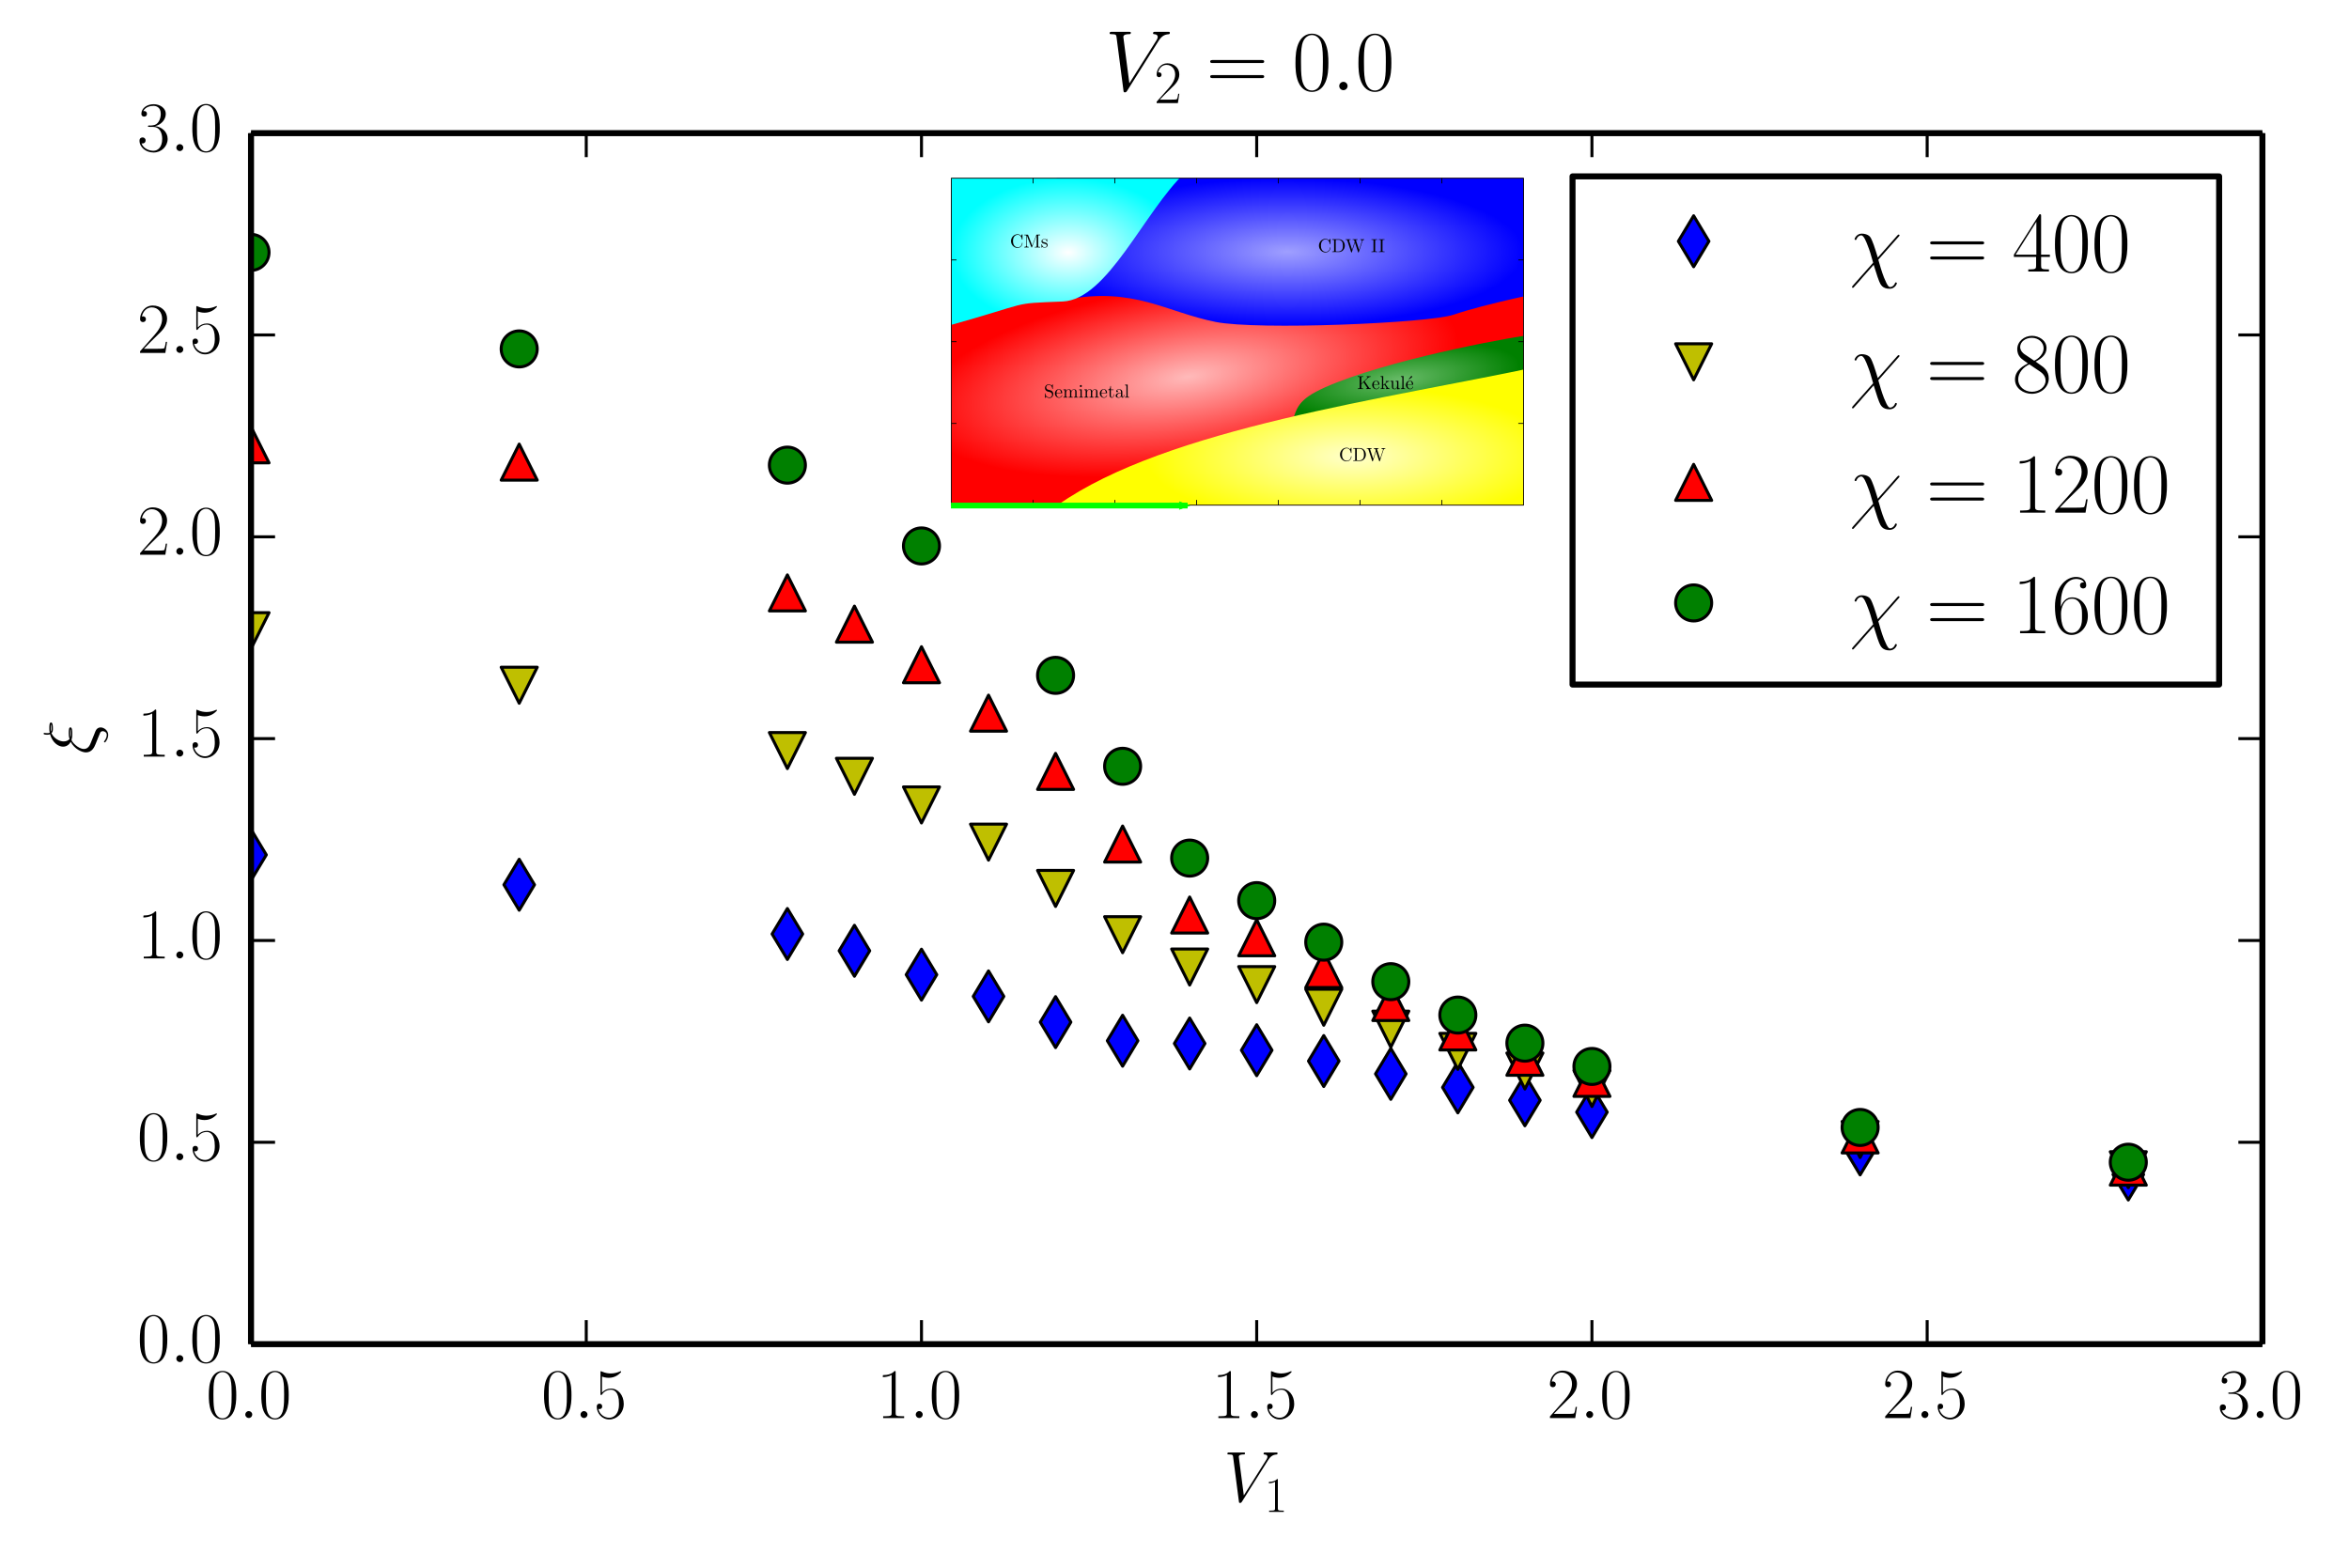 <?xml version="1.0" encoding="UTF-8" standalone="no"?>
<!-- Created with matplotlib (http://matplotlib.org/) -->

<svg
   xmlns:dc="http://purl.org/dc/elements/1.1/"
   xmlns:cc="http://creativecommons.org/ns#"
   xmlns:rdf="http://www.w3.org/1999/02/22-rdf-syntax-ns#"
   xmlns:svg="http://www.w3.org/2000/svg"
   xmlns="http://www.w3.org/2000/svg"
   xmlns:xlink="http://www.w3.org/1999/xlink"
   xmlns:sodipodi="http://sodipodi.sourceforge.net/DTD/sodipodi-0.dtd"
   xmlns:inkscape="http://www.inkscape.org/namespaces/inkscape"
   height="261pt"
   version="1.1"
   viewBox="0 0 391 261"
   width="391pt"
   id="svg2"
   inkscape:version="0.48.4 r9939"
   sodipodi:docname="plot_cut_V2_0.svg">
  <sodipodi:namedview
     pagecolor="#ffffff"
     bordercolor="#666666"
     borderopacity="1"
     objecttolerance="10"
     gridtolerance="10"
     guidetolerance="10"
     inkscape:pageopacity="0"
     inkscape:pageshadow="2"
     inkscape:window-width="1871"
     inkscape:window-height="1176"
     id="namedview629"
     showgrid="false"
     inkscape:zoom="1.8576473"
     inkscape:cx="221.46749"
     inkscape:cy="85.228599"
     inkscape:window-x="49"
     inkscape:window-y="24"
     inkscape:window-maximized="1"
     inkscape:current-layer="svg2" />
  <defs
     id="defs4">
    <style
       type="text/css"
       id="style6">
*{stroke-linecap:butt;stroke-linejoin:round;}
  </style>
    <marker
       style="overflow:visible"
       id="Arrow2MendK"
       refX="0"
       refY="0"
       orient="auto"
       inkscape:stockid="Arrow2MendK">
      <path
         inkscape:connector-curvature="0"
         transform="scale(-0.6,-0.6)"
         d="M 8.719,4.034 -2.207,0.016 8.719,-4.002 c -1.745,2.372 -1.735,5.617 -6e-7,8.035 z"
         style="fill:#00ff00;fill-rule:evenodd;stroke:#00ff00;stroke-width:0.625;stroke-linejoin:round"
         id="path6753" />
    </marker>
    <linearGradient
       id="linearGradient7175">
      <stop
         style="stop-color:#ffbaba;stop-opacity:1;"
         offset="0"
         id="stop7177" />
      <stop
         style="stop-color:#ff0000;stop-opacity:1;"
         offset="1"
         id="stop7179" />
    </linearGradient>
    <radialGradient
       r="1023.015"
       fy="319.657"
       fx="1457.3"
       cy="319.657"
       cx="1457.3"
       gradientTransform="matrix(1,0,0,0.312,0,219.775)"
       gradientUnits="userSpaceOnUse"
       id="radialGradient4397"
       xlink:href="#linearGradient4877"
       inkscape:collect="always" />
    <linearGradient
       id="linearGradient4877">
      <stop
         id="stop4879"
         offset="0"
         style="stop-color:#9f9fff;stop-opacity:1;" />
      <stop
         id="stop4881"
         offset="1"
         style="stop-color:#0000ff;stop-opacity:1;" />
    </linearGradient>
    <clipPath
       clipPathUnits="userSpaceOnUse"
       id="clipPath15135">
      <rect
         style="fill:#ff0000;fill-opacity:1;stroke:none"
         id="rect15137"
         width="2480.315"
         height="1417.323"
         x="0"
         y="-8.3359373e-05" />
    </clipPath>
    <radialGradient
       r="498.729"
       fy="872.771"
       fx="1936.232"
       cy="872.771"
       cx="1936.232"
       gradientTransform="matrix(1.046,-0.13,0.037,0.297,-115.193,866.046)"
       gradientUnits="userSpaceOnUse"
       id="radialGradient4399"
       xlink:href="#linearGradient7167"
       inkscape:collect="always" />
    <linearGradient
       id="linearGradient7167">
      <stop
         style="stop-color:#68bb68;stop-opacity:1;"
         offset="0"
         id="stop7169" />
      <stop
         style="stop-color:#008000;stop-opacity:1;"
         offset="1"
         id="stop7171" />
    </linearGradient>
    <clipPath
       clipPathUnits="userSpaceOnUse"
       id="clipPath15141">
      <rect
         style="fill:#ff0000;fill-opacity:1;stroke:none"
         id="rect15143"
         width="2480.315"
         height="1417.323"
         x="0"
         y="-8.3359373e-05" />
    </clipPath>
    <radialGradient
       r="1009.842"
       fy="1421.227"
       fx="1676.644"
       cy="1421.227"
       cx="1676.644"
       gradientTransform="matrix(0.884,-0.003,9.5454147e-4,0.298,255.03,788.453)"
       gradientUnits="userSpaceOnUse"
       id="radialGradient4401"
       xlink:href="#linearGradient7183"
       inkscape:collect="always" />
    <linearGradient
       id="linearGradient7183">
      <stop
         style="stop-color:#ffffcb;stop-opacity:1;"
         offset="0"
         id="stop7185" />
      <stop
         style="stop-color:#ffff00;stop-opacity:1;"
         offset="1"
         id="stop7187" />
    </linearGradient>
    <clipPath
       clipPathUnits="userSpaceOnUse"
       id="clipPath15147">
      <rect
         style="fill:#ff0000;fill-opacity:1;stroke:none"
         id="rect15149"
         width="2480.315"
         height="1417.323"
         x="0"
         y="-8.3359373e-05" />
    </clipPath>
    <radialGradient
       r="507.143"
       fy="321.518"
       fx="507.143"
       cy="321.518"
       cx="507.143"
       gradientTransform="matrix(1,0,0,0.634,0,117.682)"
       gradientUnits="userSpaceOnUse"
       id="radialGradient4403"
       xlink:href="#linearGradient4869"
       inkscape:collect="always" />
    <linearGradient
       id="linearGradient4869">
      <stop
         id="stop4871"
         offset="0"
         style="stop-color:#ffffff;stop-opacity:1;" />
      <stop
         id="stop4873"
         offset="1"
         style="stop-color:#00ffff;stop-opacity:1;" />
    </linearGradient>
    <clipPath
       clipPathUnits="userSpaceOnUse"
       id="clipPath15108">
      <rect
         y="-8.0739417e-05"
         x="0"
         height="1417.323"
         width="2551.181"
         id="rect15110"
         style="fill:#ff0000;fill-opacity:1;stroke:none" />
    </clipPath>
    <radialGradient
       inkscape:collect="always"
       xlink:href="#linearGradient7175"
       id="radialGradient3867"
       gradientUnits="userSpaceOnUse"
       gradientTransform="matrix(0.942,-0.14,0.048,0.321,496.283,3571.308)"
       cx="718.316"
       cy="660.973"
       fx="718.316"
       fy="660.973"
       r="1240.158" />
    <radialGradient
       inkscape:collect="always"
       xlink:href="#linearGradient4877"
       id="radialGradient3869"
       gradientUnits="userSpaceOnUse"
       gradientTransform="matrix(1,0,0,0.312,0,219.775)"
       cx="1457.3"
       cy="319.657"
       fx="1457.3"
       fy="319.657"
       r="1023.015" />
    <radialGradient
       inkscape:collect="always"
       xlink:href="#linearGradient7167"
       id="radialGradient3871"
       gradientUnits="userSpaceOnUse"
       gradientTransform="matrix(1.046,-0.13,0.037,0.297,-115.193,866.046)"
       cx="1936.232"
       cy="872.771"
       fx="1936.232"
       fy="872.771"
       r="498.729" />
    <radialGradient
       inkscape:collect="always"
       xlink:href="#linearGradient7183"
       id="radialGradient3873"
       gradientUnits="userSpaceOnUse"
       gradientTransform="matrix(0.884,-0.003,9.5454147e-4,0.298,255.03,788.453)"
       cx="1676.644"
       cy="1421.227"
       fx="1676.644"
       fy="1421.227"
       r="1009.842" />
    <radialGradient
       inkscape:collect="always"
       xlink:href="#linearGradient4869"
       id="radialGradient3875"
       gradientUnits="userSpaceOnUse"
       gradientTransform="matrix(1,0,0,0.634,0,117.682)"
       cx="507.143"
       cy="321.518"
       fx="507.143"
       fy="321.518"
       r="507.143" />
  </defs>
  <g
     id="figure_1">
    <g
       id="patch_1">
      <path
         d=" M0 261.216 L391.263 261.216 L391.263 0 L0 0 z "
         style="fill:#ffffff;"
         id="path10" />
    </g>
    <g
       id="axes_1">
      <g
         id="patch_2">
        <path
           d=" M41.784 223.763 L376.584 223.763 L376.584 22.163 L41.784 22.163 z "
           style="fill:#ffffff;"
           id="path14" />
      </g>
      <g
         id="line2d_1">
        <defs
           id="defs17">
          <path
             d=" M-1.9984e-16 4.243 L2.546 0 L2.44249e-16 -4.243 L-2.546 -8.88178e-16 z "
             id="m811eccb2e0"
             style="stroke:#000000;stroke-linejoin:miter;stroke-width:0.5;" />
        </defs>
        <g
           clip-path="url(#p4262134266)"
           id="g20">
          <use
             style="fill:#0000ff;stroke:#000000;stroke-linejoin:miter;stroke-width:0.5;"
             x="41.784"
             xlink:href="#m811eccb2e0"
             y="142.31"
             id="use22" />
          <use
             style="fill:#0000ff;stroke:#000000;stroke-linejoin:miter;stroke-width:0.5;"
             x="86.424"
             xlink:href="#m811eccb2e0"
             y="147.287"
             id="use24" />
          <use
             style="fill:#0000ff;stroke:#000000;stroke-linejoin:miter;stroke-width:0.5;"
             x="131.064"
             xlink:href="#m811eccb2e0"
             y="155.484"
             id="use26" />
          <use
             style="fill:#0000ff;stroke:#000000;stroke-linejoin:miter;stroke-width:0.5;"
             x="142.224"
             xlink:href="#m811eccb2e0"
             y="158.28"
             id="use28" />
          <use
             style="fill:#0000ff;stroke:#000000;stroke-linejoin:miter;stroke-width:0.5;"
             x="153.384"
             xlink:href="#m811eccb2e0"
             y="162.258"
             id="use30" />
          <use
             style="fill:#0000ff;stroke:#000000;stroke-linejoin:miter;stroke-width:0.5;"
             x="164.544"
             xlink:href="#m811eccb2e0"
             y="165.871"
             id="use32" />
          <use
             style="fill:#0000ff;stroke:#000000;stroke-linejoin:miter;stroke-width:0.5;"
             x="175.704"
             xlink:href="#m811eccb2e0"
             y="170.155"
             id="use34" />
          <use
             style="fill:#0000ff;stroke:#000000;stroke-linejoin:miter;stroke-width:0.5;"
             x="186.864"
             xlink:href="#m811eccb2e0"
             y="173.253"
             id="use36" />
          <use
             style="fill:#0000ff;stroke:#000000;stroke-linejoin:miter;stroke-width:0.5;"
             x="198.024"
             xlink:href="#m811eccb2e0"
             y="173.717"
             id="use38" />
          <use
             style="fill:#0000ff;stroke:#000000;stroke-linejoin:miter;stroke-width:0.5;"
             x="209.184"
             xlink:href="#m811eccb2e0"
             y="174.834"
             id="use40" />
          <use
             style="fill:#0000ff;stroke:#000000;stroke-linejoin:miter;stroke-width:0.5;"
             x="220.344"
             xlink:href="#m811eccb2e0"
             y="176.636"
             id="use42" />
          <use
             style="fill:#0000ff;stroke:#000000;stroke-linejoin:miter;stroke-width:0.5;"
             x="231.504"
             xlink:href="#m811eccb2e0"
             y="178.773"
             id="use44" />
          <use
             style="fill:#0000ff;stroke:#000000;stroke-linejoin:miter;stroke-width:0.5;"
             x="242.664"
             xlink:href="#m811eccb2e0"
             y="181.022"
             id="use46" />
          <use
             style="fill:#0000ff;stroke:#000000;stroke-linejoin:miter;stroke-width:0.5;"
             x="253.824"
             xlink:href="#m811eccb2e0"
             y="183.168"
             id="use48" />
          <use
             style="fill:#0000ff;stroke:#000000;stroke-linejoin:miter;stroke-width:0.5;"
             x="264.984"
             xlink:href="#m811eccb2e0"
             y="185.138"
             id="use50" />
          <use
             style="fill:#0000ff;stroke:#000000;stroke-linejoin:miter;stroke-width:0.5;"
             x="309.624"
             xlink:href="#m811eccb2e0"
             y="191.346"
             id="use52" />
          <use
             style="fill:#0000ff;stroke:#000000;stroke-linejoin:miter;stroke-width:0.5;"
             x="354.264"
             xlink:href="#m811eccb2e0"
             y="195.527"
             id="use54" />
        </g>
      </g>
      <g
         id="line2d_2">
        <defs
           id="defs57">
          <path
             d=" M-3.67394e-16 3 L3 -3 L-3 -3 z "
             id="m13efc618f1"
             style="stroke:#000000;stroke-linejoin:miter;stroke-width:0.5;" />
        </defs>
        <g
           clip-path="url(#p4262134266)"
           id="g60">
          <use
             style="fill:#bfbf00;stroke:#000000;stroke-linejoin:miter;stroke-width:0.5;"
             x="41.784"
             xlink:href="#m13efc618f1"
             y="104.992"
             id="use62" />
          <use
             style="fill:#bfbf00;stroke:#000000;stroke-linejoin:miter;stroke-width:0.5;"
             x="86.424"
             xlink:href="#m13efc618f1"
             y="114.075"
             id="use64" />
          <use
             style="fill:#bfbf00;stroke:#000000;stroke-linejoin:miter;stroke-width:0.5;"
             x="131.064"
             xlink:href="#m13efc618f1"
             y="124.949"
             id="use66" />
          <use
             style="fill:#bfbf00;stroke:#000000;stroke-linejoin:miter;stroke-width:0.5;"
             x="142.224"
             xlink:href="#m13efc618f1"
             y="129.234"
             id="use68" />
          <use
             style="fill:#bfbf00;stroke:#000000;stroke-linejoin:miter;stroke-width:0.5;"
             x="153.384"
             xlink:href="#m13efc618f1"
             y="134.001"
             id="use70" />
          <use
             style="fill:#bfbf00;stroke:#000000;stroke-linejoin:miter;stroke-width:0.5;"
             x="164.544"
             xlink:href="#m13efc618f1"
             y="140.197"
             id="use72" />
          <use
             style="fill:#bfbf00;stroke:#000000;stroke-linejoin:miter;stroke-width:0.5;"
             x="175.704"
             xlink:href="#m13efc618f1"
             y="147.902"
             id="use74" />
          <use
             style="fill:#bfbf00;stroke:#000000;stroke-linejoin:miter;stroke-width:0.5;"
             x="186.864"
             xlink:href="#m13efc618f1"
             y="155.603"
             id="use76" />
          <use
             style="fill:#bfbf00;stroke:#000000;stroke-linejoin:miter;stroke-width:0.5;"
             x="198.024"
             xlink:href="#m13efc618f1"
             y="160.985"
             id="use78" />
          <use
             style="fill:#bfbf00;stroke:#000000;stroke-linejoin:miter;stroke-width:0.5;"
             x="209.184"
             xlink:href="#m13efc618f1"
             y="163.914"
             id="use80" />
          <use
             style="fill:#bfbf00;stroke:#000000;stroke-linejoin:miter;stroke-width:0.5;"
             x="220.344"
             xlink:href="#m13efc618f1"
             y="167.681"
             id="use82" />
          <use
             style="fill:#bfbf00;stroke:#000000;stroke-linejoin:miter;stroke-width:0.5;"
             x="231.504"
             xlink:href="#m13efc618f1"
             y="171.324"
             id="use84" />
          <use
             style="fill:#bfbf00;stroke:#000000;stroke-linejoin:miter;stroke-width:0.5;"
             x="242.664"
             xlink:href="#m13efc618f1"
             y="175.03"
             id="use86" />
          <use
             style="fill:#bfbf00;stroke:#000000;stroke-linejoin:miter;stroke-width:0.5;"
             x="253.824"
             xlink:href="#m13efc618f1"
             y="178.294"
             id="use88" />
          <use
             style="fill:#bfbf00;stroke:#000000;stroke-linejoin:miter;stroke-width:0.5;"
             x="264.984"
             xlink:href="#m13efc618f1"
             y="181.21"
             id="use90" />
          <use
             style="fill:#bfbf00;stroke:#000000;stroke-linejoin:miter;stroke-width:0.5;"
             x="309.624"
             xlink:href="#m13efc618f1"
             y="189.698"
             id="use92" />
          <use
             style="fill:#bfbf00;stroke:#000000;stroke-linejoin:miter;stroke-width:0.5;"
             x="354.264"
             xlink:href="#m13efc618f1"
             y="194.729"
             id="use94" />
        </g>
      </g>
      <g
         id="line2d_3">
        <defs
           id="defs97">
          <path
             d=" M0 -3 L-3 3 L3 3 z "
             id="m22ca2eebfc"
             style="stroke:#000000;stroke-linejoin:miter;stroke-width:0.5;" />
        </defs>
        <g
           clip-path="url(#p4262134266)"
           id="g100">
          <use
             style="fill:#ff0000;stroke:#000000;stroke-linejoin:miter;stroke-width:0.5;"
             x="41.784"
             xlink:href="#m22ca2eebfc"
             y="74.056"
             id="use102" />
          <use
             style="fill:#ff0000;stroke:#000000;stroke-linejoin:miter;stroke-width:0.5;"
             x="86.424"
             xlink:href="#m22ca2eebfc"
             y="76.929"
             id="use104" />
          <use
             style="fill:#ff0000;stroke:#000000;stroke-linejoin:miter;stroke-width:0.5;"
             x="131.064"
             xlink:href="#m22ca2eebfc"
             y="98.704"
             id="use106" />
          <use
             style="fill:#ff0000;stroke:#000000;stroke-linejoin:miter;stroke-width:0.5;"
             x="142.224"
             xlink:href="#m22ca2eebfc"
             y="103.902"
             id="use108" />
          <use
             style="fill:#ff0000;stroke:#000000;stroke-linejoin:miter;stroke-width:0.5;"
             x="153.384"
             xlink:href="#m22ca2eebfc"
             y="110.66"
             id="use110" />
          <use
             style="fill:#ff0000;stroke:#000000;stroke-linejoin:miter;stroke-width:0.5;"
             x="164.544"
             xlink:href="#m22ca2eebfc"
             y="118.722"
             id="use112" />
          <use
             style="fill:#ff0000;stroke:#000000;stroke-linejoin:miter;stroke-width:0.5;"
             x="175.704"
             xlink:href="#m22ca2eebfc"
             y="128.417"
             id="use114" />
          <use
             style="fill:#ff0000;stroke:#000000;stroke-linejoin:miter;stroke-width:0.5;"
             x="186.864"
             xlink:href="#m22ca2eebfc"
             y="140.511"
             id="use116" />
          <use
             style="fill:#ff0000;stroke:#000000;stroke-linejoin:miter;stroke-width:0.5;"
             x="198.024"
             xlink:href="#m22ca2eebfc"
             y="152.329"
             id="use118" />
          <use
             style="fill:#ff0000;stroke:#000000;stroke-linejoin:miter;stroke-width:0.5;"
             x="209.184"
             xlink:href="#m22ca2eebfc"
             y="156.116"
             id="use120" />
          <use
             style="fill:#ff0000;stroke:#000000;stroke-linejoin:miter;stroke-width:0.5;"
             x="220.344"
             xlink:href="#m22ca2eebfc"
             y="161.4"
             id="use122" />
          <use
             style="fill:#ff0000;stroke:#000000;stroke-linejoin:miter;stroke-width:0.5;"
             x="231.504"
             xlink:href="#m22ca2eebfc"
             y="166.893"
             id="use124" />
          <use
             style="fill:#ff0000;stroke:#000000;stroke-linejoin:miter;stroke-width:0.5;"
             x="242.664"
             xlink:href="#m22ca2eebfc"
             y="171.795"
             id="use126" />
          <use
             style="fill:#ff0000;stroke:#000000;stroke-linejoin:miter;stroke-width:0.5;"
             x="253.824"
             xlink:href="#m22ca2eebfc"
             y="176.005"
             id="use128" />
          <use
             style="fill:#ff0000;stroke:#000000;stroke-linejoin:miter;stroke-width:0.5;"
             x="264.984"
             xlink:href="#m22ca2eebfc"
             y="179.521"
             id="use130" />
          <use
             style="fill:#ff0000;stroke:#000000;stroke-linejoin:miter;stroke-width:0.5;"
             x="309.624"
             xlink:href="#m22ca2eebfc"
             y="188.938"
             id="use132" />
          <use
             style="fill:#ff0000;stroke:#000000;stroke-linejoin:miter;stroke-width:0.5;"
             x="354.264"
             xlink:href="#m22ca2eebfc"
             y="194.296"
             id="use134" />
        </g>
      </g>
      <g
         id="line2d_4">
        <defs
           id="defs137">
          <path
             d=" M0 3 C0.796 3 1.559 2.684 2.121 2.121 C2.684 1.559 3 0.796 3 0 C3 -0.796 2.684 -1.559 2.121 -2.121 C1.559 -2.684 0.796 -3 0 -3 C-0.796 -3 -1.559 -2.684 -2.121 -2.121 C-2.684 -1.559 -3 -0.796 -3 0 C-3 0.796 -2.684 1.559 -2.121 2.121 C-1.559 2.684 -0.796 3 0 3 z "
             id="mbbe02196b1"
             style="stroke:#000000;stroke-width:0.5;" />
        </defs>
        <g
           clip-path="url(#p4262134266)"
           id="g140">
          <use
             style="fill:#008000;stroke:#000000;stroke-width:0.5;"
             x="41.784"
             xlink:href="#mbbe02196b1"
             y="42.013"
             id="use142" />
          <use
             style="fill:#008000;stroke:#000000;stroke-width:0.5;"
             x="86.424"
             xlink:href="#mbbe02196b1"
             y="58.085"
             id="use144" />
          <use
             style="fill:#008000;stroke:#000000;stroke-width:0.5;"
             x="131.064"
             xlink:href="#mbbe02196b1"
             y="77.432"
             id="use146" />
          <use
             style="fill:#008000;stroke:#000000;stroke-width:0.5;"
             x="153.384"
             xlink:href="#mbbe02196b1"
             y="90.885"
             id="use148" />
          <use
             style="fill:#008000;stroke:#000000;stroke-width:0.5;"
             x="175.704"
             xlink:href="#mbbe02196b1"
             y="112.428"
             id="use150" />
          <use
             style="fill:#008000;stroke:#000000;stroke-width:0.5;"
             x="186.864"
             xlink:href="#mbbe02196b1"
             y="127.568"
             id="use152" />
          <use
             style="fill:#008000;stroke:#000000;stroke-width:0.5;"
             x="198.024"
             xlink:href="#mbbe02196b1"
             y="142.849"
             id="use154" />
          <use
             style="fill:#008000;stroke:#000000;stroke-width:0.5;"
             x="209.184"
             xlink:href="#mbbe02196b1"
             y="149.931"
             id="use156" />
          <use
             style="fill:#008000;stroke:#000000;stroke-width:0.5;"
             x="220.344"
             xlink:href="#mbbe02196b1"
             y="156.845"
             id="use158" />
          <use
             style="fill:#008000;stroke:#000000;stroke-width:0.5;"
             x="231.504"
             xlink:href="#mbbe02196b1"
             y="163.423"
             id="use160" />
          <use
             style="fill:#008000;stroke:#000000;stroke-width:0.5;"
             x="242.664"
             xlink:href="#mbbe02196b1"
             y="168.981"
             id="use162" />
          <use
             style="fill:#008000;stroke:#000000;stroke-width:0.5;"
             x="253.824"
             xlink:href="#mbbe02196b1"
             y="173.657"
             id="use164" />
          <use
             style="fill:#008000;stroke:#000000;stroke-width:0.5;"
             x="264.984"
             xlink:href="#mbbe02196b1"
             y="177.535"
             id="use166" />
          <use
             style="fill:#008000;stroke:#000000;stroke-width:0.5;"
             x="309.624"
             xlink:href="#mbbe02196b1"
             y="187.691"
             id="use168" />
          <use
             style="fill:#008000;stroke:#000000;stroke-width:0.5;"
             x="354.264"
             xlink:href="#mbbe02196b1"
             y="193.479"
             id="use170" />
        </g>
      </g>
      <g
         id="matplotlib.axis_1">
        <g
           id="xtick_1">
          <g
             id="line2d_5">
            <defs
               id="defs175">
              <path
                 d=" M0 0 L0 -4"
                 id="m93b0483c22"
                 style="stroke:#000000;stroke-width:0.5;" />
            </defs>
            <g
               id="g178">
              <use
                 style="stroke:#000000;stroke-width:0.5;"
                 x="41.784"
                 xlink:href="#m93b0483c22"
                 y="223.763"
                 id="use180" />
            </g>
          </g>
          <g
             id="line2d_6">
            <defs
               id="defs183">
              <path
                 d=" M0 0 L0 4"
                 id="m741efc42ff"
                 style="stroke:#000000;stroke-width:0.5;" />
            </defs>
            <g
               id="g186">
              <use
                 style="stroke:#000000;stroke-width:0.5;"
                 x="41.784"
                 xlink:href="#m741efc42ff"
                 y="22.163"
                 id="use188" />
            </g>
          </g>
          <g
             id="text_1">
            <!-- $0.0$ -->
            <defs
               id="defs191">
              <path
                 d=" M42 31.641 C42 37.75 41.906 48.125 37.703 56.109 C34 63.109 28.094 65.594 22.906 65.594 C18.094 65.594 12 63.406 8.203 56.203 C4.203 48.719 3.797 39.438 3.797 31.641 C3.797 25.953 3.906 17.281 7 9.672 C11.297 -0.609 19 -2 22.906 -2 C27.5 -2 34.5 -0.109 38.594 9.375 C41.594 16.281 42 24.359 42 31.641 M22.906 -0.406 C16.5 -0.406 12.703 5.078 11.297 12.688 C10.203 18.562 10.203 27.156 10.203 32.75 C10.203 40.438 10.203 46.828 11.5 52.922 C13.406 61.391 19 64 22.906 64 C27 64 32.297 61.297 34.203 53.125 C35.5 47.438 35.594 40.734 35.594 32.75 C35.594 26.25 35.594 18.266 34.406 12.375 C32.297 1.484 26.406 -0.406 22.906 -0.406"
                 id="CMR17-48" />
              <path
                 d=" M18.406 4.797 C18.406 7.688 16 9.672 13.594 9.672 C10.703 9.672 8.703 7.281 8.703 4.891 C8.703 2 11.094 0 13.5 0 C16.406 0 18.406 2.391 18.406 4.797"
                 id="CMMI12-58" />
            </defs>
            <g
               transform="translate(34.306 236.065)scale(0.12 -0.12)"
               id="g195">
              <use
                 transform="scale(0.996)"
                 xlink:href="#CMR17-48"
                 id="use197" />
              <use
                 transform="translate(45.69 0.0)scale(0.996)"
                 xlink:href="#CMMI12-58"
                 id="use199" />
              <use
                 transform="translate(72.788 0.0)scale(0.996)"
                 xlink:href="#CMR17-48"
                 id="use201" />
            </g>
          </g>
        </g>
        <g
           id="xtick_2">
          <g
             id="line2d_7">
            <g
               id="g205">
              <use
                 style="stroke:#000000;stroke-width:0.5;"
                 x="97.584"
                 xlink:href="#m93b0483c22"
                 y="223.763"
                 id="use207" />
            </g>
          </g>
          <g
             id="line2d_8">
            <g
               id="g210">
              <use
                 style="stroke:#000000;stroke-width:0.5;"
                 x="97.584"
                 xlink:href="#m741efc42ff"
                 y="22.163"
                 id="use212" />
            </g>
          </g>
          <g
             id="text_2">
            <!-- $0.5$ -->
            <defs
               id="defs215">
              <path
                 d=" M11.406 57.688 C12.406 57.281 16.5 56 20.703 56 C30 56 35.094 61.016 38 63.922 C38 64.734 38 65.25 37.406 65.25 C37.297 65.25 37.094 65.25 36.297 64.828 C32.797 63.312 28.703 62.078 23.703 62.078 C20.703 62.078 16.203 62.5 11.297 64.734 C10.203 65.25 10 65.25 9.906 65.25 C9.406 65.25 9.297 65.141 9.297 63.156 L9.297 34.281 C9.297 32.5 9.297 32 10.297 32 C10.797 32 11 32.203 11.5 32.906 C14.703 37.484 19.094 39.406 24.094 39.406 C27.594 39.406 35.094 37.219 35.094 20.141 C35.094 16.953 35.094 11.172 32.094 6.578 C29.594 2.484 25.703 0.391 21.406 0.391 C14.797 0.391 8.094 5 6.297 12.719 C6.703 12.609 7.5 12.422 7.906 12.422 C9.203 12.422 11.703 13.125 11.703 16.219 C11.703 18.906 9.797 20 7.906 20 C5.594 20 4.094 18.594 4.094 15.797 C4.094 7.094 11 -2 21.594 -2 C31.906 -2 41.703 6.875 41.703 19.75 C41.703 31.719 33.906 41 24.203 41 C19.094 41 14.797 39.094 11.406 35.453 z "
                 id="CMR17-53" />
            </defs>
            <g
               transform="translate(90.106 236.065)scale(0.12 -0.12)"
               id="g218">
              <use
                 transform="scale(0.996)"
                 xlink:href="#CMR17-48"
                 id="use220" />
              <use
                 transform="translate(45.69 0.0)scale(0.996)"
                 xlink:href="#CMMI12-58"
                 id="use222" />
              <use
                 transform="translate(72.788 0.0)scale(0.996)"
                 xlink:href="#CMR17-53"
                 id="use224" />
            </g>
          </g>
        </g>
        <g
           id="xtick_3">
          <g
             id="line2d_9">
            <g
               id="g228">
              <use
                 style="stroke:#000000;stroke-width:0.5;"
                 x="153.384"
                 xlink:href="#m93b0483c22"
                 y="223.763"
                 id="use230" />
            </g>
          </g>
          <g
             id="line2d_10">
            <g
               id="g233">
              <use
                 style="stroke:#000000;stroke-width:0.5;"
                 x="153.384"
                 xlink:href="#m741efc42ff"
                 y="22.163"
                 id="use235" />
            </g>
          </g>
          <g
             id="text_3">
            <!-- $1.0$ -->
            <defs
               id="defs238">
              <path
                 d=" M26.594 63.312 C26.594 65.406 26.5 65.5 25.094 65.5 C21.203 61.188 15.297 59.797 9.703 59.797 C9.406 59.797 8.906 59.797 8.797 59.5 C8.703 59.297 8.703 59.094 8.703 57 C11.797 57 17 57.594 21 59.984 L21 7.203 C21 3.688 20.797 2.5 12.203 2.5 L9.203 2.5 L9.203 0 C14 0 19 0 23.797 0 C28.594 0 33.594 0 38.406 0 L38.406 2.5 L35.406 2.5 C26.797 2.5 26.594 3.594 26.594 7.156 z "
                 id="CMR17-49" />
            </defs>
            <g
               transform="translate(145.906 236.065)scale(0.12 -0.12)"
               id="g241">
              <use
                 transform="scale(0.996)"
                 xlink:href="#CMR17-49"
                 id="use243" />
              <use
                 transform="translate(45.69 0.0)scale(0.996)"
                 xlink:href="#CMMI12-58"
                 id="use245" />
              <use
                 transform="translate(72.788 0.0)scale(0.996)"
                 xlink:href="#CMR17-48"
                 id="use247" />
            </g>
          </g>
        </g>
        <g
           id="xtick_4">
          <g
             id="line2d_11">
            <g
               id="g251">
              <use
                 style="stroke:#000000;stroke-width:0.5;"
                 x="209.184"
                 xlink:href="#m93b0483c22"
                 y="223.763"
                 id="use253" />
            </g>
          </g>
          <g
             id="line2d_12">
            <g
               id="g256">
              <use
                 style="stroke:#000000;stroke-width:0.5;"
                 x="209.184"
                 xlink:href="#m741efc42ff"
                 y="22.163"
                 id="use258" />
            </g>
          </g>
          <g
             id="text_4">
            <!-- $1.5$ -->
            <g
               transform="translate(201.706 236.065)scale(0.12 -0.12)"
               id="g261">
              <use
                 transform="scale(0.996)"
                 xlink:href="#CMR17-49"
                 id="use263" />
              <use
                 transform="translate(45.69 0.0)scale(0.996)"
                 xlink:href="#CMMI12-58"
                 id="use265" />
              <use
                 transform="translate(72.788 0.0)scale(0.996)"
                 xlink:href="#CMR17-53"
                 id="use267" />
            </g>
          </g>
        </g>
        <g
           id="xtick_5">
          <g
             id="line2d_13">
            <g
               id="g271">
              <use
                 style="stroke:#000000;stroke-width:0.5;"
                 x="264.984"
                 xlink:href="#m93b0483c22"
                 y="223.763"
                 id="use273" />
            </g>
          </g>
          <g
             id="line2d_14">
            <g
               id="g276">
              <use
                 style="stroke:#000000;stroke-width:0.5;"
                 x="264.984"
                 xlink:href="#m741efc42ff"
                 y="22.163"
                 id="use278" />
            </g>
          </g>
          <g
             id="text_5">
            <!-- $2.0$ -->
            <defs
               id="defs281">
              <path
                 d=" M41.703 15.453 L39.906 15.453 C38.906 8.375 38.094 7.172 37.703 6.562 C37.203 5.766 30 5.766 28.594 5.766 L9.406 5.766 C13 9.672 20 16.75 28.5 24.953 C34.594 30.734 41.703 37.531 41.703 47.422 C41.703 59.219 32.297 66 21.797 66 C10.797 66 4.094 56.312 4.094 47.344 C4.094 43.438 7 42.938 8.203 42.938 C9.203 42.938 12.203 43.547 12.203 47.031 C12.203 50.109 9.594 51 8.203 51 C7.594 51 7 50.906 6.594 50.703 C8.5 59.219 14.297 63.406 20.406 63.406 C29.094 63.406 34.797 56.516 34.797 47.422 C34.797 38.734 29.703 31.25 24 24.75 L4.094 2.281 L4.094 0 L39.297 0 z "
                 id="CMR17-50" />
            </defs>
            <g
               transform="translate(257.506 236.065)scale(0.12 -0.12)"
               id="g284">
              <use
                 transform="scale(0.996)"
                 xlink:href="#CMR17-50"
                 id="use286" />
              <use
                 transform="translate(45.69 0.0)scale(0.996)"
                 xlink:href="#CMMI12-58"
                 id="use288" />
              <use
                 transform="translate(72.788 0.0)scale(0.996)"
                 xlink:href="#CMR17-48"
                 id="use290" />
            </g>
          </g>
        </g>
        <g
           id="xtick_6">
          <g
             id="line2d_15">
            <g
               id="g294">
              <use
                 style="stroke:#000000;stroke-width:0.5;"
                 x="320.784"
                 xlink:href="#m93b0483c22"
                 y="223.763"
                 id="use296" />
            </g>
          </g>
          <g
             id="line2d_16">
            <g
               id="g299">
              <use
                 style="stroke:#000000;stroke-width:0.5;"
                 x="320.784"
                 xlink:href="#m741efc42ff"
                 y="22.163"
                 id="use301" />
            </g>
          </g>
          <g
             id="text_6">
            <!-- $2.5$ -->
            <g
               transform="translate(313.306 236.065)scale(0.12 -0.12)"
               id="g304">
              <use
                 transform="scale(0.996)"
                 xlink:href="#CMR17-50"
                 id="use306" />
              <use
                 transform="translate(45.69 0.0)scale(0.996)"
                 xlink:href="#CMMI12-58"
                 id="use308" />
              <use
                 transform="translate(72.788 0.0)scale(0.996)"
                 xlink:href="#CMR17-53"
                 id="use310" />
            </g>
          </g>
        </g>
        <g
           id="xtick_7">
          <g
             id="line2d_17">
            <g
               id="g314">
              <use
                 style="stroke:#000000;stroke-width:0.5;"
                 x="376.584"
                 xlink:href="#m93b0483c22"
                 y="223.763"
                 id="use316" />
            </g>
          </g>
          <g
             id="line2d_18">
            <g
               id="g319">
              <use
                 style="stroke:#000000;stroke-width:0.5;"
                 x="376.584"
                 xlink:href="#m741efc42ff"
                 y="22.163"
                 id="use321" />
            </g>
          </g>
          <g
             id="text_7">
            <!-- $3.0$ -->
            <defs
               id="defs324">
              <path
                 d=" M22.094 33.703 C31 33.703 34.906 25.969 34.906 17.031 C34.906 5 28.5 0.391 22.703 0.391 C17.406 0.391 8.797 3.031 6.094 10.828 C6.594 10.625 7.094 10.625 7.594 10.625 C10 10.625 11.797 12.219 11.797 14.812 C11.797 17.703 9.594 19 7.594 19 C5.906 19 3.297 18.203 3.297 14.469 C3.297 5.234 12.297 -2 22.906 -2 C34 -2 42.5 6.719 42.5 16.953 C42.5 26.672 34.5 33.688 25 34.797 C32.594 36.375 39.906 43.062 39.906 52.016 C39.906 59.688 32 65.297 23 65.297 C13.906 65.297 5.906 59.828 5.906 52.016 C5.906 48.594 8.5 48 9.797 48 C11.906 48 13.703 49.297 13.703 51.891 C13.703 54.469 11.906 55.766 9.797 55.766 C9.406 55.766 8.906 55.766 8.5 55.562 C11.406 61.859 19.297 63 22.797 63 C26.297 63 32.906 61.328 32.906 51.875 C32.906 49.109 32.5 44.188 29.094 39.844 C26.094 36 22.703 36 19.406 35.594 C18.906 35.594 16.594 35.594 16.203 35.594 C15.5 35.484 15.094 35.391 15.094 34.594 C15.094 33.812 15.203 33.703 17.203 33.703 z "
                 id="CMR17-51" />
            </defs>
            <g
               transform="translate(369.106 236.065)scale(0.12 -0.12)"
               id="g327">
              <use
                 transform="scale(0.996)"
                 xlink:href="#CMR17-51"
                 id="use329" />
              <use
                 transform="translate(45.69 0.0)scale(0.996)"
                 xlink:href="#CMMI12-58"
                 id="use331" />
              <use
                 transform="translate(72.788 0.0)scale(0.996)"
                 xlink:href="#CMR17-48"
                 id="use333" />
            </g>
          </g>
        </g>
        <g
           id="text_8">
          <!-- $V_1$ -->
          <defs
             id="defs336">
            <path
               d=" M61.906 56.719 C65.297 62.109 68.406 64.5 73.5 64.906 C74.5 65 75.297 65 75.297 66.734 C75.297 67.125 75.094 67.703 74.203 67.703 C72.406 67.703 68.094 67.703 66.297 67.703 C63.406 67.703 60.406 67.703 57.594 67.703 C56.797 67.703 55.797 67.703 55.797 65.938 C55.797 65.094 56.703 65 57.094 65 C60.797 64.703 61.203 62.906 61.203 61.703 C61.203 60.188 59.797 57.891 59.703 57.797 L28.297 7.984 L21.297 61.812 C21.297 65 26.5 65 27.594 65 C29.094 65 30 65 30 66.766 C30 67.703 28.906 67.703 28.594 67.703 C26.906 67.703 24.906 67.703 23.203 67.703 L17.594 67.703 C10.297 67.703 7.297 67.703 7.203 67.703 C6.594 67.703 5.406 67.703 5.406 66.016 C5.406 65 6.094 65 7.703 65 C12.797 65 13.094 64.094 13.406 61.609 L21.406 -0.109 C21.703 -2.203 21.703 -2.5 23.094 -2.5 C24.297 -2.5 24.797 -2.203 25.797 -0.609 z "
               id="CMMI12-86" />
          </defs>
          <g
             transform="translate(203.655 251.692)scale(0.12 -0.12)"
             id="g339">
            <use
               transform="translate(0.0 14.944)scale(0.996)"
               xlink:href="#CMMI12-86"
               id="use341" />
            <use
               transform="translate(56.87 0.0)scale(0.697)"
               xlink:href="#CMR17-49"
               id="use343" />
          </g>
        </g>
      </g>
      <g
         id="matplotlib.axis_2">
        <g
           id="ytick_1">
          <g
             id="line2d_19">
            <defs
               id="defs348">
              <path
                 d=" M0 0 L4 0"
                 id="m728421d6d4"
                 style="stroke:#000000;stroke-width:0.5;" />
            </defs>
            <g
               id="g351">
              <use
                 style="stroke:#000000;stroke-width:0.5;"
                 x="41.784"
                 xlink:href="#m728421d6d4"
                 y="223.763"
                 id="use353" />
            </g>
          </g>
          <g
             id="line2d_20">
            <defs
               id="defs356">
              <path
                 d=" M0 0 L-4 0"
                 id="mcb0005524f"
                 style="stroke:#000000;stroke-width:0.5;" />
            </defs>
            <g
               id="g359">
              <use
                 style="stroke:#000000;stroke-width:0.5;"
                 x="376.584"
                 xlink:href="#mcb0005524f"
                 y="223.763"
                 id="use361" />
            </g>
          </g>
          <g
             id="text_9">
            <!-- $0.0$ -->
            <g
               transform="translate(22.827 226.751)scale(0.12 -0.12)"
               id="g364">
              <use
                 transform="scale(0.996)"
                 xlink:href="#CMR17-48"
                 id="use366" />
              <use
                 transform="translate(45.69 0.0)scale(0.996)"
                 xlink:href="#CMMI12-58"
                 id="use368" />
              <use
                 transform="translate(72.788 0.0)scale(0.996)"
                 xlink:href="#CMR17-48"
                 id="use370" />
            </g>
          </g>
        </g>
        <g
           id="ytick_2">
          <g
             id="line2d_21">
            <g
               id="g374">
              <use
                 style="stroke:#000000;stroke-width:0.5;"
                 x="41.784"
                 xlink:href="#m728421d6d4"
                 y="190.163"
                 id="use376" />
            </g>
          </g>
          <g
             id="line2d_22">
            <g
               id="g379">
              <use
                 style="stroke:#000000;stroke-width:0.5;"
                 x="376.584"
                 xlink:href="#mcb0005524f"
                 y="190.163"
                 id="use381" />
            </g>
          </g>
          <g
             id="text_10">
            <!-- $0.5$ -->
            <g
               transform="translate(22.827 193.151)scale(0.12 -0.12)"
               id="g384">
              <use
                 transform="scale(0.996)"
                 xlink:href="#CMR17-48"
                 id="use386" />
              <use
                 transform="translate(45.69 0.0)scale(0.996)"
                 xlink:href="#CMMI12-58"
                 id="use388" />
              <use
                 transform="translate(72.788 0.0)scale(0.996)"
                 xlink:href="#CMR17-53"
                 id="use390" />
            </g>
          </g>
        </g>
        <g
           id="ytick_3">
          <g
             id="line2d_23">
            <g
               id="g394">
              <use
                 style="stroke:#000000;stroke-width:0.5;"
                 x="41.784"
                 xlink:href="#m728421d6d4"
                 y="156.563"
                 id="use396" />
            </g>
          </g>
          <g
             id="line2d_24">
            <g
               id="g399">
              <use
                 style="stroke:#000000;stroke-width:0.5;"
                 x="376.584"
                 xlink:href="#mcb0005524f"
                 y="156.563"
                 id="use401" />
            </g>
          </g>
          <g
             id="text_11">
            <!-- $1.0$ -->
            <g
               transform="translate(22.827 159.551)scale(0.12 -0.12)"
               id="g404">
              <use
                 transform="scale(0.996)"
                 xlink:href="#CMR17-49"
                 id="use406" />
              <use
                 transform="translate(45.69 0.0)scale(0.996)"
                 xlink:href="#CMMI12-58"
                 id="use408" />
              <use
                 transform="translate(72.788 0.0)scale(0.996)"
                 xlink:href="#CMR17-48"
                 id="use410" />
            </g>
          </g>
        </g>
        <g
           id="ytick_4">
          <g
             id="line2d_25">
            <g
               id="g414">
              <use
                 style="stroke:#000000;stroke-width:0.5;"
                 x="41.784"
                 xlink:href="#m728421d6d4"
                 y="122.963"
                 id="use416" />
            </g>
          </g>
          <g
             id="line2d_26">
            <g
               id="g419">
              <use
                 style="stroke:#000000;stroke-width:0.5;"
                 x="376.584"
                 xlink:href="#mcb0005524f"
                 y="122.963"
                 id="use421" />
            </g>
          </g>
          <g
             id="text_12">
            <!-- $1.5$ -->
            <g
               transform="translate(22.827 125.951)scale(0.12 -0.12)"
               id="g424">
              <use
                 transform="scale(0.996)"
                 xlink:href="#CMR17-49"
                 id="use426" />
              <use
                 transform="translate(45.69 0.0)scale(0.996)"
                 xlink:href="#CMMI12-58"
                 id="use428" />
              <use
                 transform="translate(72.788 0.0)scale(0.996)"
                 xlink:href="#CMR17-53"
                 id="use430" />
            </g>
          </g>
        </g>
        <g
           id="ytick_5">
          <g
             id="line2d_27">
            <g
               id="g434">
              <use
                 style="stroke:#000000;stroke-width:0.5;"
                 x="41.784"
                 xlink:href="#m728421d6d4"
                 y="89.363"
                 id="use436" />
            </g>
          </g>
          <g
             id="line2d_28">
            <g
               id="g439">
              <use
                 style="stroke:#000000;stroke-width:0.5;"
                 x="376.584"
                 xlink:href="#mcb0005524f"
                 y="89.363"
                 id="use441" />
            </g>
          </g>
          <g
             id="text_13">
            <!-- $2.0$ -->
            <g
               transform="translate(22.827 92.351)scale(0.12 -0.12)"
               id="g444">
              <use
                 transform="scale(0.996)"
                 xlink:href="#CMR17-50"
                 id="use446" />
              <use
                 transform="translate(45.69 0.0)scale(0.996)"
                 xlink:href="#CMMI12-58"
                 id="use448" />
              <use
                 transform="translate(72.788 0.0)scale(0.996)"
                 xlink:href="#CMR17-48"
                 id="use450" />
            </g>
          </g>
        </g>
        <g
           id="ytick_6">
          <g
             id="line2d_29">
            <g
               id="g454">
              <use
                 style="stroke:#000000;stroke-width:0.5;"
                 x="41.784"
                 xlink:href="#m728421d6d4"
                 y="55.763"
                 id="use456" />
            </g>
          </g>
          <g
             id="line2d_30">
            <g
               id="g459">
              <use
                 style="stroke:#000000;stroke-width:0.5;"
                 x="376.584"
                 xlink:href="#mcb0005524f"
                 y="55.763"
                 id="use461" />
            </g>
          </g>
          <g
             id="text_14">
            <!-- $2.5$ -->
            <g
               transform="translate(22.827 58.751)scale(0.12 -0.12)"
               id="g464">
              <use
                 transform="scale(0.996)"
                 xlink:href="#CMR17-50"
                 id="use466" />
              <use
                 transform="translate(45.69 0.0)scale(0.996)"
                 xlink:href="#CMMI12-58"
                 id="use468" />
              <use
                 transform="translate(72.788 0.0)scale(0.996)"
                 xlink:href="#CMR17-53"
                 id="use470" />
            </g>
          </g>
        </g>
        <g
           id="ytick_7">
          <g
             id="line2d_31">
            <g
               id="g474">
              <use
                 style="stroke:#000000;stroke-width:0.5;"
                 x="41.784"
                 xlink:href="#m728421d6d4"
                 y="22.163"
                 id="use476" />
            </g>
          </g>
          <g
             id="line2d_32">
            <g
               id="g479">
              <use
                 style="stroke:#000000;stroke-width:0.5;"
                 x="376.584"
                 xlink:href="#mcb0005524f"
                 y="22.163"
                 id="use481" />
            </g>
          </g>
          <g
             id="text_15">
            <!-- $3.0$ -->
            <g
               transform="translate(22.827 25.151)scale(0.12 -0.12)"
               id="g484">
              <use
                 transform="scale(0.996)"
                 xlink:href="#CMR17-51"
                 id="use486" />
              <use
                 transform="translate(45.69 0.0)scale(0.996)"
                 xlink:href="#CMMI12-58"
                 id="use488" />
              <use
                 transform="translate(72.788 0.0)scale(0.996)"
                 xlink:href="#CMR17-48"
                 id="use490" />
            </g>
          </g>
        </g>
        <g
           id="text_16">
          <!-- $\xi$ -->
          <defs
             id="defs493">
            <path
               d=" M26.094 -0.984 L15.594 3.234 C13 4.25 7 6.656 7 12.703 C7 21.359 17.5 30.094 19.594 30.094 C19.797 30.094 20.703 29.906 21 29.797 C23.703 29 26.297 29 28.094 29 C31.203 29 37.094 29 37.094 31.688 C37.094 33.719 33.5 34 29.203 34 C27.203 34 24.5 34 20.906 32.797 C18.5 34.812 17.5 38.031 17.5 41.031 C17.5 46.531 21.094 54.375 29 58.078 C30.797 56.016 33.203 56.016 35.297 56.016 C37.797 56.016 43.906 56.016 43.906 58.688 C43.906 61 39.094 61 35.906 61 C33.906 61 32.406 61 29.594 60.5 C29.094 61.75 29 61.969 29 64.281 C29 66.156 29.406 67.641 29.406 67.953 C29.406 68.578 28.906 69 28.406 69 C26.797 69 26.797 65.125 26.797 64.297 C26.797 62.812 26.906 61.359 27.5 60 C15.5 56.562 10.203 48.234 10.203 41.859 C10.203 35.984 14.203 32.75 16.906 31.281 C6.594 25.672 2.203 15.422 2.203 10.016 C2.203 1.281 10.094 -1.844 13.703 -3.344 L22.703 -6.953 C25.203 -7.859 29.297 -9.562 30 -9.969 C31 -10.672 31.797 -11.875 31.797 -13.484 C31.797 -15.594 30.203 -19 26.703 -19 C25.203 -19 21.906 -18.609 18.297 -15.875 C17.594 -15.281 17.5 -15.172 17.094 -15.172 C16.594 -15.172 16.094 -15.578 16.094 -16.172 C16.094 -17.297 21.297 -21 26.703 -21 C33.094 -21 37 -14.766 37 -10.438 C37 -7.312 35.297 -4.812 32.094 -3.391 z  M31.203 58.641 C32.906 59 34.703 59 36 59 C39.297 59 39.594 58.922 41.594 58.578 C40.406 58.219 39.594 58 35.406 58 C33.5 58 32.297 58 31.203 58.641 M23.297 31.578 C25.703 32 27.906 32 29.094 32 C32.406 32 32.594 31.938 34.797 31.578 C33.703 31.219 32.797 31 28.5 31 C26.094 31 25.094 31 23.297 31.578"
               id="CMMI12-24" />
          </defs>
          <g
             transform="translate(15.502 125.519)rotate(-90.0)scale(0.12 -0.12)"
             id="g496">
            <use
               transform="scale(0.996)"
               xlink:href="#CMMI12-24"
               id="use498" />
          </g>
        </g>
      </g>
      <g
         id="patch_3">
        <path
           d=" M41.784 22.163 L376.584 22.163"
           style="fill:none;stroke:#000000;"
           id="path501" />
      </g>
      <g
         id="patch_4">
        <path
           d=" M376.584 223.763 L376.584 22.163"
           style="fill:none;stroke:#000000;"
           id="path504" />
      </g>
      <g
         id="patch_5">
        <path
           d=" M41.784 223.763 L376.584 223.763"
           style="fill:none;stroke:#000000;"
           id="path507" />
      </g>
      <g
         id="patch_6">
        <path
           d=" M41.784 223.763 L41.784 22.163"
           style="fill:none;stroke:#000000;"
           id="path510" />
      </g>
      <g
         id="text_17">
        <!-- $V_2 = 0.0$ -->
        <defs
           id="defs513">
          <path
             d=" M64.297 31.516 C65.797 31.516 67.297 31.516 67.297 33.203 C67.297 35 65.594 35 63.906 35 L8 35 C6.297 35 4.594 35 4.594 33.203 C4.594 31.516 6.094 31.516 7.594 31.516 z  M63.906 14 C65.594 14 67.297 14 67.297 15.797 C67.297 17.484 65.797 17.484 64.297 17.484 L7.594 17.484 C6.094 17.484 4.594 17.484 4.594 15.797 C4.594 14 6.297 14 8 14 z "
             id="CMR17-61" />
        </defs>
        <g
           transform="translate(183.928 17.163)scale(0.144 -0.144)"
           id="g516">
          <use
             transform="translate(0.0 14.944)scale(0.996)"
             xlink:href="#CMMI12-86"
             id="use518" />
          <use
             transform="translate(56.87 0.0)scale(0.697)"
             xlink:href="#CMR17-50"
             id="use520" />
          <use
             transform="translate(117.025 14.944)scale(0.996)"
             xlink:href="#CMR17-61"
             id="use522" />
          <use
             transform="translate(216.414 14.944)scale(0.996)"
             xlink:href="#CMR17-48"
             id="use524" />
          <use
             transform="translate(262.104 14.944)scale(0.996)"
             xlink:href="#CMMI12-58"
             id="use526" />
          <use
             transform="translate(289.201 14.944)scale(0.996)"
             xlink:href="#CMR17-48"
             id="use528" />
        </g>
      </g>
      <g
         id="legend_1">
        <g
           id="patch_7">
          <path
             d=" M261.754 113.961 L369.384 113.961 L369.384 29.363 L261.754 29.363 L261.754 113.961 z "
             style="fill:#ffffff;stroke:#000000;"
             id="path532" />
        </g>
        <g
           id="line2d_33" />
        <g
           id="line2d_34">
          <g
             id="g536">
            <use
               style="fill:#0000ff;stroke:#000000;stroke-linejoin:miter;stroke-width:0.5;"
               x="281.914"
               xlink:href="#m811eccb2e0"
               y="40.163"
               id="use538" />
          </g>
        </g>
        <g
           id="text_18">
          <!-- $\chi = 400$ -->
          <defs
             id="defs541">
            <path
               d=" M33 16.219 C30.297 24.453 30.906 23.656 28.406 30.609 C25.297 39.141 24.5 39.828 23.094 41.234 C21.297 42.812 17.906 44 14.406 44 C8.797 44 6.094 38.828 6.094 37.547 C6.094 36.953 6.594 36.656 7.203 36.656 C8 36.656 8.203 37.156 8.297 37.547 C9.797 41.406 12.906 42.016 13.797 42.016 C16.703 42.016 19.5 34.875 21.297 30.109 C23.703 24.062 24.906 19.891 27.594 10.266 L4 -16.328 C3.094 -17.422 3.094 -17.797 3.094 -17.906 C3.094 -18.703 3.594 -18.906 4 -18.906 C4.406 -18.906 4.703 -18.703 5 -18.406 C7.797 -15.625 14 -8.281 16.594 -5.312 L28.203 7.797 C33.094 -7.484 33.094 -7.688 34.594 -11.359 C36.203 -15.141 38.297 -20 46.797 -20 C52.5 -20 55.094 -14.922 55.094 -13.547 C55.094 -12.844 54.5 -12.641 54 -12.641 C53.203 -12.641 53.094 -13.047 52.797 -13.844 C51.703 -16.625 49.094 -18 47.5 -18 C46.203 -18 44.594 -18 40.203 -6.984 C37.594 -0.344 35.297 7.594 33.594 13.75 L57.297 40.531 C58.094 41.422 58.203 41.531 58.203 41.906 C58.203 42.609 57.703 42.906 57.203 42.906 C56.906 42.906 56.594 42.906 55.594 41.812 z "
               id="CMMI12-31" />
            <path
               d=" M33.594 64.328 C33.594 66.406 33.5 66.5 31.703 66.5 L2 19.594 L2 17 L27.797 17 L27.797 7.141 C27.797 3.5 27.594 2.5 20.594 2.5 L18.703 2.5 L18.703 0 C21.906 0 27.297 0 30.703 0 C34.094 0 39.5 0 42.703 0 L42.703 2.5 L40.797 2.5 C33.797 2.5 33.594 3.5 33.594 7.141 L33.594 17 L43.797 17 L43.797 19.594 L33.594 19.594 z  M28.094 57.766 L28.094 19.594 L4 19.594 z "
               id="CMR17-52" />
          </defs>
          <g
             transform="translate(307.834 45.203)scale(0.144 -0.144)"
             id="g545">
            <use
               transform="scale(0.996)"
               xlink:href="#CMMI12-31"
               id="use547" />
            <use
               transform="translate(88.787 0.0)scale(0.996)"
               xlink:href="#CMR17-61"
               id="use549" />
            <use
               transform="translate(188.176 0.0)scale(0.996)"
               xlink:href="#CMR17-52"
               id="use551" />
            <use
               transform="translate(233.866 0.0)scale(0.996)"
               xlink:href="#CMR17-48"
               id="use553" />
            <use
               transform="translate(279.557 0.0)scale(0.996)"
               xlink:href="#CMR17-48"
               id="use555" />
          </g>
        </g>
        <g
           id="line2d_35" />
        <g
           id="line2d_36">
          <g
             id="g559">
            <use
               style="fill:#bfbf00;stroke:#000000;stroke-linejoin:miter;stroke-width:0.5;"
               x="281.914"
               xlink:href="#m13efc618f1"
               y="60.232"
               id="use561" />
          </g>
        </g>
        <g
           id="text_19">
          <!-- $\chi = 800$ -->
          <defs
             id="defs564">
            <path
               d=" M27.203 35.375 C33.5 38.562 39.906 43.328 39.906 50.984 C39.906 60.031 31.094 65.297 23 65.297 C13.906 65.297 5.906 58.734 5.906 49.688 C5.906 47.203 6.5 42.922 10.406 39.141 C11.406 38.156 15.594 35.172 18.297 33.281 C13.797 30.984 3.297 25.531 3.297 14.594 C3.297 4.359 13.094 -2 22.797 -2 C33.5 -2 42.5 5.656 42.5 15.797 C42.5 24.844 36.406 29.031 32.406 31.703 z  M14.094 44.125 C13.297 44.625 9.297 47.703 9.297 52.375 C9.297 58.438 15.594 63 22.797 63 C30.703 63 36.5 57.453 36.5 50.984 C36.5 41.734 26.094 36.469 25.594 36.469 C25.5 36.469 25.406 36.469 24.594 37.078 z  M32.5 23.734 C34 22.641 38.797 19.375 38.797 13.297 C38.797 5.953 31.406 0.391 23 0.391 C13.906 0.391 7 6.844 7 14.688 C7 22.547 13.094 29.094 20 32.188 z "
               id="CMR17-56" />
          </defs>
          <g
             transform="translate(307.834 65.272)scale(0.144 -0.144)"
             id="g567">
            <use
               transform="scale(0.996)"
               xlink:href="#CMMI12-31"
               id="use569" />
            <use
               transform="translate(88.787 0.0)scale(0.996)"
               xlink:href="#CMR17-61"
               id="use571" />
            <use
               transform="translate(188.176 0.0)scale(0.996)"
               xlink:href="#CMR17-56"
               id="use573" />
            <use
               transform="translate(233.866 0.0)scale(0.996)"
               xlink:href="#CMR17-48"
               id="use575" />
            <use
               transform="translate(279.557 0.0)scale(0.996)"
               xlink:href="#CMR17-48"
               id="use577" />
          </g>
        </g>
        <g
           id="line2d_37" />
        <g
           id="line2d_38">
          <g
             id="g581">
            <use
               style="fill:#ff0000;stroke:#000000;stroke-linejoin:miter;stroke-width:0.5;"
               x="281.914"
               xlink:href="#m22ca2eebfc"
               y="80.302"
               id="use583" />
          </g>
        </g>
        <g
           id="text_20">
          <!-- $\chi = 1200$ -->
          <g
             transform="translate(307.834 85.342)scale(0.144 -0.144)"
             id="g586">
            <use
               transform="scale(0.996)"
               xlink:href="#CMMI12-31"
               id="use588" />
            <use
               transform="translate(88.787 0.0)scale(0.996)"
               xlink:href="#CMR17-61"
               id="use590" />
            <use
               transform="translate(188.176 0.0)scale(0.996)"
               xlink:href="#CMR17-49"
               id="use592" />
            <use
               transform="translate(233.866 0.0)scale(0.996)"
               xlink:href="#CMR17-50"
               id="use594" />
            <use
               transform="translate(279.557 0.0)scale(0.996)"
               xlink:href="#CMR17-48"
               id="use596" />
            <use
               transform="translate(325.247 0.0)scale(0.996)"
               xlink:href="#CMR17-48"
               id="use598" />
          </g>
        </g>
        <g
           id="line2d_39" />
        <g
           id="line2d_40">
          <g
             id="g602">
            <use
               style="fill:#008000;stroke:#000000;stroke-width:0.5;"
               x="281.914"
               xlink:href="#mbbe02196b1"
               y="100.371"
               id="use604" />
          </g>
        </g>
        <g
           id="text_21">
          <!-- $\chi = 1600$ -->
          <defs
             id="defs607">
            <path
               d=" M10.594 34 C10.594 57.656 21.797 63 28.297 63 C30.406 63 35.5 62.641 37.5 59 C35.906 59 32.906 59 32.906 55.516 C32.906 52.828 35.094 51.922 36.5 51.922 C37.406 51.922 40.094 52.312 40.094 55.625 C40.094 61.781 35.094 65.297 28.203 65.297 C16.297 65.297 3.797 52.969 3.797 31 C3.797 3.953 15.094 -2 23.094 -2 C32.797 -2 42 6.672 42 20.047 C42 32.516 33.906 41.594 23.703 41.594 C17.594 41.594 13.094 37.609 10.594 30.625 z  M23.094 0.391 C10.797 0.391 10.797 18.75 10.797 22.438 C10.797 29.625 14.203 40 23.5 40 C25.203 40 30.094 40 33.406 33.125 C35.203 29.219 35.203 25.141 35.203 20.141 C35.203 14.75 35.203 10.781 33.094 6.781 C30.906 2.672 27.703 0.391 23.094 0.391"
               id="CMR17-54" />
          </defs>
          <g
             transform="translate(307.834 105.411)scale(0.144 -0.144)"
             id="g610">
            <use
               transform="scale(0.996)"
               xlink:href="#CMMI12-31"
               id="use612" />
            <use
               transform="translate(88.787 0.0)scale(0.996)"
               xlink:href="#CMR17-61"
               id="use614" />
            <use
               transform="translate(188.176 0.0)scale(0.996)"
               xlink:href="#CMR17-49"
               id="use616" />
            <use
               transform="translate(233.866 0.0)scale(0.996)"
               xlink:href="#CMR17-54"
               id="use618" />
            <use
               transform="translate(279.557 0.0)scale(0.996)"
               xlink:href="#CMR17-48"
               id="use620" />
            <use
               transform="translate(325.247 0.0)scale(0.996)"
               xlink:href="#CMR17-48"
               id="use622" />
          </g>
        </g>
      </g>
    </g>
  </g>
  <defs
     id="defs624">
    <clipPath
       id="p4262134266">
      <rect
         height="201.6"
         width="334.8"
         x="41.784"
         y="22.163"
         id="rect627" />
    </clipPath>
  </defs>
  <g
     id="g3801"
     transform="matrix(0.048,0,0,0.048,195.386,48.577)"
     style="stroke-linecap:butt;stroke-linejoin:round">
    <g
       style="stroke-linecap:butt;stroke-linejoin:round"
       id="g8139"
       transform="matrix(0.8,0,0,0.8,-914.677,-2651.731)">
      <rect
         style="fill:url(#radialGradient3867);fill-opacity:1;stroke:none"
         id="rect4207"
         width="2480.315"
         height="1417.323"
         x="178.937"
         y="2822.244" />
      <path
         clip-path="url(#clipPath15135)"
         transform="translate(178.937,2822.244)"
         sodipodi:nodetypes="csscccc"
         inkscape:connector-curvature="0"
         id="path4209"
         d="m 500,525.894 c 292.381,-55.238 429.551,53.831 645.714,97.143 181.735,36.413 923.658,5.458 1031.428,-31.429 140.123,-47.959 414.286,-102.857 414.286,-102.857 l 45.714,-780 -2202.857,17.143 z"
         style="fill:url(#radialGradient3869);fill-opacity:1;stroke:none" />
      <path
         clip-path="url(#clipPath15141)"
         transform="translate(178.937,2822.244)"
         sodipodi:nodetypes="cscc"
         inkscape:connector-curvature="0"
         id="path4211"
         d="m 1482.857,1040.18 c 20.465,-61.317 34.679,-95.197 190.452,-155.759 289.258,-112.458 780.452,-201.143 877.872,-211.193 l 0,389.764 z"
         style="fill:url(#radialGradient3871);fill-opacity:1;stroke:none" />
      <path
         clip-path="url(#clipPath15147)"
         sodipodi:nodetypes="cc"
         transform="translate(178.937,2822.244)"
         inkscape:connector-curvature="0"
         id="path4213"
         d="M 2551.181,814.961 C 1894.331,955.748 934.398,1082.43 460.63,1417.323 l 2090.551,0 z"
         style="fill:url(#radialGradient3873);fill-opacity:1;stroke:none" />
      <path
         clip-path="url(#clipPath15108)"
         sodipodi:nodetypes="csccc"
         transform="translate(178.937,2822.244)"
         inkscape:connector-curvature="0"
         id="path4215"
         d="M 1014.286,-25.534 C 834.286,145.894 678.032,526.312 482.857,534.466 c -235.736,9.848 -119.048,0 -508.571,108.571 l -17.143,-765.714 z"
         style="fill:url(#radialGradient3875);fill-opacity:1;stroke:none" />
      <rect
         y="2822.244"
         x="178.937"
         height="1417.323"
         width="2480.315"
         id="rect4217"
         style="fill:none;stroke:#000000;stroke-width:3.543;stroke-linecap:butt;stroke-linejoin:round;stroke-miterlimit:4;stroke-opacity:1;stroke-dasharray:none" />
      <path
         inkscape:connector-curvature="0"
         id="path4219"
         d="m 887.598,4239.567 0,-22.548"
         style="fill:none;stroke:#000000;stroke-width:3.543;stroke-linecap:butt;stroke-linejoin:miter;stroke-miterlimit:4;stroke-opacity:1;stroke-dasharray:none" />
      <path
         style="fill:none;stroke:#000000;stroke-width:3.543;stroke-linecap:butt;stroke-linejoin:miter;stroke-miterlimit:4;stroke-opacity:1;stroke-dasharray:none"
         d="m 533.268,4239.567 0,-22.548"
         id="path4221"
         inkscape:connector-curvature="0" />
      <path
         style="fill:none;stroke:#000000;stroke-width:3.543;stroke-linecap:butt;stroke-linejoin:miter;stroke-miterlimit:4;stroke-opacity:1;stroke-dasharray:none"
         d="m 1241.929,4239.567 0,-22.548"
         id="path4223"
         inkscape:connector-curvature="0" />
      <path
         inkscape:connector-curvature="0"
         id="path4225"
         d="m 1596.26,4239.567 0,-22.548"
         style="fill:none;stroke:#000000;stroke-width:3.543;stroke-linecap:butt;stroke-linejoin:miter;stroke-miterlimit:4;stroke-opacity:1;stroke-dasharray:none" />
      <path
         style="fill:none;stroke:#000000;stroke-width:3.543;stroke-linecap:butt;stroke-linejoin:miter;stroke-miterlimit:4;stroke-opacity:1;stroke-dasharray:none"
         d="m 1950.591,4239.567 0,-22.548"
         id="path4227"
         inkscape:connector-curvature="0" />
      <path
         inkscape:connector-curvature="0"
         id="path4229"
         d="m 2304.921,4239.567 0,-22.548"
         style="fill:none;stroke:#000000;stroke-width:3.543;stroke-linecap:butt;stroke-linejoin:miter;stroke-miterlimit:4;stroke-opacity:1;stroke-dasharray:none" />
      <path
         style="fill:none;stroke:#000000;stroke-width:3.543;stroke-linecap:butt;stroke-linejoin:miter;stroke-miterlimit:4;stroke-opacity:1;stroke-dasharray:none"
         d="m 887.598,2844.792 0,-22.548"
         id="path4231"
         inkscape:connector-curvature="0" />
      <path
         inkscape:connector-curvature="0"
         id="path4233"
         d="m 533.268,2844.792 0,-22.548"
         style="fill:none;stroke:#000000;stroke-width:3.543;stroke-linecap:butt;stroke-linejoin:miter;stroke-miterlimit:4;stroke-opacity:1;stroke-dasharray:none" />
      <path
         inkscape:connector-curvature="0"
         id="path4235"
         d="m 1241.929,2844.792 0,-22.548"
         style="fill:none;stroke:#000000;stroke-width:3.543;stroke-linecap:butt;stroke-linejoin:miter;stroke-miterlimit:4;stroke-opacity:1;stroke-dasharray:none" />
      <path
         style="fill:none;stroke:#000000;stroke-width:3.543;stroke-linecap:butt;stroke-linejoin:miter;stroke-miterlimit:4;stroke-opacity:1;stroke-dasharray:none"
         d="m 1596.26,2844.792 0,-22.548"
         id="path4237"
         inkscape:connector-curvature="0" />
      <path
         inkscape:connector-curvature="0"
         id="path4239"
         d="m 1950.591,2844.792 0,-22.548"
         style="fill:none;stroke:#000000;stroke-width:3.543;stroke-linecap:butt;stroke-linejoin:miter;stroke-miterlimit:4;stroke-opacity:1;stroke-dasharray:none" />
      <path
         style="fill:none;stroke:#000000;stroke-width:3.543;stroke-linecap:butt;stroke-linejoin:miter;stroke-miterlimit:4;stroke-opacity:1;stroke-dasharray:none"
         d="m 2304.921,2844.792 0,-22.548"
         id="path4241"
         inkscape:connector-curvature="0" />
      <path
         inkscape:connector-curvature="0"
         id="path4243"
         d="m 178.937,3885.236 22.548,0"
         style="fill:none;stroke:#000000;stroke-width:3.543;stroke-linecap:butt;stroke-linejoin:miter;stroke-miterlimit:4;stroke-opacity:1;stroke-dasharray:none" />
      <path
         style="fill:none;stroke:#000000;stroke-width:3.543;stroke-linecap:butt;stroke-linejoin:miter;stroke-miterlimit:4;stroke-opacity:1;stroke-dasharray:none"
         d="m 178.937,3530.905 22.548,0"
         id="path4245"
         inkscape:connector-curvature="0" />
      <path
         inkscape:connector-curvature="0"
         id="path4247"
         d="m 178.937,3176.575 22.548,0"
         style="fill:none;stroke:#000000;stroke-width:3.543;stroke-linecap:butt;stroke-linejoin:miter;stroke-miterlimit:4;stroke-opacity:1;stroke-dasharray:none" />
      <path
         style="fill:none;stroke:#000000;stroke-width:3.543;stroke-linecap:butt;stroke-linejoin:miter;stroke-miterlimit:4;stroke-opacity:1;stroke-dasharray:none"
         d="m 2636.704,3885.236 22.548,0"
         id="path4249"
         inkscape:connector-curvature="0" />
      <path
         inkscape:connector-curvature="0"
         id="path4251"
         d="m 2636.704,3530.905 22.548,0"
         style="fill:none;stroke:#000000;stroke-width:3.543;stroke-linecap:butt;stroke-linejoin:miter;stroke-miterlimit:4;stroke-opacity:1;stroke-dasharray:none" />
      <path
         style="fill:none;stroke:#000000;stroke-width:3.543;stroke-linecap:butt;stroke-linejoin:miter;stroke-miterlimit:4;stroke-opacity:1;stroke-dasharray:none"
         d="m 2636.704,3176.575 22.548,0"
         id="path4253"
         inkscape:connector-curvature="0" />
      <g
         style="stroke-linecap:butt;stroke-linejoin:round"
         transform="matrix(0.808,0,0,0.808,-25.786,2284.109)"
         id="g4255">
        <g
           style="font-style:normal;font-variant:normal;font-weight:normal;font-stretch:normal;letter-spacing:normal;word-spacing:normal;text-anchor:start;fill:none;stroke:#000000;stroke-linecap:butt;stroke-linejoin:miter;stroke-miterlimit:10.433;stroke-opacity:1;stroke-dasharray:none;stroke-dashoffset:0"
           id="g4257"
           transform="matrix(2.025,0,0,-2.025,-354.331,1860.236)"
           xml:space="preserve"
           stroke-miterlimit="10.433"
           font-style="normal"
           font-variant="normal"
           font-weight="normal"
           font-stretch="normal"
           font-size-adjust="none"
           letter-spacing="normal"
           word-spacing="normal"><path
             style="fill:#000000;stroke-width:0;stroke-linecap:butt;stroke-linejoin:round"
             inkscape:connector-curvature="0"
             d="m 458.32,423.23 0.02,-0.96 0.07,-0.94 0.11,-0.93 0.16,-0.91 0.2,-0.89 0.24,-0.87 0.28,-0.85 0.32,-0.83 0.36,-0.81 0.39,-0.78 0.43,-0.76 0.46,-0.74 0.49,-0.7 0.52,-0.68 0.55,-0.66 0.59,-0.62 0.6,-0.59 0.64,-0.56 0.66,-0.53 0.68,-0.5 0.7,-0.46 0.73,-0.43 0.74,-0.39 0.77,-0.35 0.78,-0.32 0.79,-0.28 0.82,-0.23 0.82,-0.2 0.84,-0.15 0.84,-0.11 0.86,-0.07 0.86,-0.02 c 8.13,0 13,6.92 13,12.7 0,0.5 0,0.84 -0.64,0.84 -0.54,0 -0.54,-0.29 -0.59,-0.79 -0.41,-7.13 -5.73,-11.21 -11.17,-11.21 -3.03,0 -12.8,1.69 -12.8,16.53 0,14.91 9.72,16.6 12.75,16.6 5.44,0 9.88,-4.53 10.86,-11.82 0.11,-0.68 0.11,-0.84 0.8,-0.84 0.79,0 0.79,0.16 0.79,1.2 v 11.8 c 0,0.86 0,1.2 -0.54,1.2 -0.19,0 -0.39,0 -0.8,-0.59 l -2.48,-3.69 c -1.85,1.8 -4.39,4.28 -9.18,4.28 -9.31,0 -17.32,-7.92 -17.32,-18.09 z"
             id="path4259" /><path
             style="fill:#000000;stroke-width:0;stroke-linecap:butt;stroke-linejoin:round"
             inkscape:connector-curvature="0"
             d="m 503.52,439.14 -0.02,0.05 -0.02,0.05 -0.02,0.04 -0.02,0.05 -0.04,0.09 -0.03,0.08 -0.04,0.07 -0.03,0.07 -0.04,0.07 -0.04,0.06 -0.03,0.05 -0.04,0.05 -0.03,0.05 -0.04,0.04 -0.04,0.04 -0.04,0.04 -0.04,0.03 -0.04,0.02 -0.05,0.03 -0.05,0.02 -0.05,0.02 -0.05,0.01 -0.06,0.02 -0.06,0.01 -0.06,0.01 -0.06,0 -0.07,0.01 -0.08,0 -0.08,0.01 -0.08,0 -0.09,0 -0.09,0 -0.1,0 -0.1,0 h -8.43 v -1.55 h 1.21 c 3.82,0 3.92,-0.54 3.92,-2.34 v -24.91 c 0,-1.34 0,-3.68 -5.13,-3.68 v -1.55 c 1.75,0.05 4.19,0.16 5.83,0.16 1.64,0 4.1,-0.11 5.83,-0.16 v 1.55 c -5.13,0 -5.13,2.34 -5.13,3.68 v 26.85 h 0.05 l 12,-30.99 c 0.25,-0.64 0.5,-1.09 1,-1.09 0.55,0 0.71,0.41 0.89,0.95 l 12.27,31.53 h 0.05 v -28.59 c 0,-1.8 -0.1,-2.34 -3.94,-2.34 h -1.19 v -1.55 c 1.84,0.16 5.22,0.16 7.17,0.16 1.94,0 5.28,0 7.13,-0.16 v 1.55 h -1.21 c -3.83,0 -3.93,0.54 -3.93,2.34 v 26.25 c 0,1.8 0.1,2.34 3.93,2.34 h 1.21 v 1.55 h -8.42 c -1.3,0 -1.3,-0.05 -1.65,-0.95 l -10.92,-28.05 z"
             id="path4261" /><path
             style="fill:#000000;stroke-width:0;stroke-linecap:butt;stroke-linejoin:round"
             inkscape:connector-curvature="0"
             d="m 547.6,415.87 0.11,-0.02 0.13,-0.02 0.14,-0.03 0.15,-0.04 0.17,-0.04 0.18,-0.04 0.19,-0.05 0.2,-0.06 0.2,-0.06 0.22,-0.07 0.21,-0.08 0.22,-0.08 0.22,-0.1 0.22,-0.1 0.22,-0.11 0.22,-0.12 0.22,-0.14 0.21,-0.14 0.2,-0.15 0.2,-0.16 0.19,-0.18 0.18,-0.19 0.17,-0.2 0.16,-0.21 0.14,-0.22 0.07,-0.12 0.06,-0.12 0.06,-0.13 0.05,-0.12 0.05,-0.14 0.05,-0.13 0.04,-0.14 0.03,-0.14 0.03,-0.15 0.03,-0.15 0.02,-0.16 0.01,-0.15 0.01,-0.17 0,-0.16 c 0,-2.53 -1.75,-4.53 -5.62,-4.53 -4.19,0 -5.98,2.84 -6.94,7.07 -0.14,0.64 -0.19,0.85 -0.69,0.85 -0.65,0 -0.65,-0.35 -0.65,-1.25 v -6.58 c 0,-0.84 0,-1.19 0.55,-1.19 0.25,0 0.29,0.05 1.25,1 0.09,0.1 0.09,0.19 1,1.14 2.18,-2.09 4.43,-2.14 5.48,-2.14 5.72,0 8.02,3.35 8.02,6.92 0,2.64 -1.5,4.14 -2.1,4.74 -1.64,1.59 -3.59,2 -5.68,2.39 -2.79,0.55 -6.13,1.2 -6.13,4.09 0,1.74 1.3,3.78 5.58,3.78 5.48,0 5.73,-4.48 5.83,-6.03 0.06,-0.45 0.5,-0.45 0.6,-0.45 0.65,0 0.65,0.25 0.65,1.2 v 5.03 c 0,0.85 0,1.19 -0.55,1.19 -0.25,0 -0.35,0 -1,-0.59 -0.14,-0.21 -0.64,-0.64 -0.85,-0.8 -1.88,1.39 -3.93,1.39 -4.68,1.39 -6.08,0 -7.97,-3.33 -7.97,-6.12 0,-1.74 0.8,-3.14 2.14,-4.24 1.59,-1.29 3,-1.59 6.58,-2.28 z"
             id="path4263" /></g>      </g>
      <g
         style="stroke-linecap:butt;stroke-linejoin:round"
         transform="matrix(0.808,0,0,0.808,1400.295,3209.484)"
         id="g4265">
        <g
           style="font-style:normal;font-variant:normal;font-weight:normal;font-stretch:normal;letter-spacing:normal;word-spacing:normal;text-anchor:start;fill:none;stroke:#000000;stroke-linecap:butt;stroke-linejoin:miter;stroke-miterlimit:10.433;stroke-opacity:1;stroke-dasharray:none;stroke-dashoffset:0"
           word-spacing="normal"
           letter-spacing="normal"
           font-size-adjust="none"
           font-stretch="normal"
           font-weight="normal"
           font-variant="normal"
           font-style="normal"
           stroke-miterlimit="10.433"
           xml:space="preserve"
           transform="matrix(2.025,0,0,-2.025,-354.331,1860.236)"
           id="g4267"><path
             style="fill:#000000;stroke-width:0;stroke-linecap:butt;stroke-linejoin:round"
             inkscape:connector-curvature="0"
             id="path4269"
             d="m 458.32,423.23 0.02,-0.96 0.07,-0.94 0.11,-0.93 0.16,-0.91 0.2,-0.89 0.24,-0.87 0.28,-0.85 0.32,-0.83 0.36,-0.81 0.39,-0.78 0.43,-0.76 0.46,-0.74 0.49,-0.7 0.52,-0.68 0.55,-0.66 0.59,-0.62 0.6,-0.59 0.64,-0.56 0.66,-0.53 0.68,-0.5 0.7,-0.46 0.73,-0.43 0.74,-0.39 0.77,-0.35 0.78,-0.32 0.79,-0.28 0.82,-0.23 0.82,-0.2 0.84,-0.15 0.84,-0.11 0.86,-0.07 0.86,-0.02 c 8.13,0 13,6.92 13,12.7 0,0.5 0,0.84 -0.64,0.84 -0.54,0 -0.54,-0.29 -0.59,-0.79 -0.41,-7.13 -5.73,-11.21 -11.17,-11.21 -3.03,0 -12.8,1.69 -12.8,16.53 0,14.91 9.72,16.6 12.75,16.6 5.44,0 9.88,-4.53 10.86,-11.82 0.11,-0.68 0.11,-0.84 0.8,-0.84 0.79,0 0.79,0.16 0.79,1.2 v 11.8 c 0,0.86 0,1.2 -0.54,1.2 -0.19,0 -0.39,0 -0.8,-0.59 l -2.48,-3.69 c -1.85,1.8 -4.39,4.28 -9.18,4.28 -9.31,0 -17.32,-7.92 -17.32,-18.09 z" /><path
             style="fill:#000000;stroke-width:0;stroke-linecap:butt;stroke-linejoin:round"
             inkscape:connector-curvature="0"
             id="path4271"
             d="m 493.27,440.23 v -1.55 h 1.19 c 3.84,0 3.93,-0.54 3.93,-2.34 v -26.25 c 0,-1.8 -0.09,-2.34 -3.93,-2.34 h -1.19 v -1.55 h 18.23 l -1.34,1.55 h -5.05 c -2.32,0 -2.43,0.34 -2.43,1.98 v 26.95 c 0,1.66 0.11,2 2.43,2 h 4.99 c 3.09,0 6.53,-1.09 9.08,-4.64 2.14,-2.93 2.57,-7.22 2.57,-11.11 0,-5.53 -0.93,-8.51 -2.73,-10.95 -1,-1.34 -3.83,-4.23 -8.86,-4.23 l 1.34,-1.55 c 8.36,0 15.24,7.37 15.24,16.73 0,9.47 -6.72,17.3 -15.24,17.3 z" /><path
             style="fill:#000000;stroke-width:0;stroke-linecap:butt;stroke-linejoin:round"
             inkscape:connector-curvature="0"
             id="path4273"
             d="m 573.4,435.34 0.09,0.26 0.09,0.25 0.1,0.23 0.11,0.22 0.12,0.21 0.12,0.19 0.13,0.19 0.13,0.17 0.13,0.16 0.15,0.16 0.14,0.14 0.15,0.13 0.16,0.12 0.16,0.11 0.16,0.1 0.16,0.1 0.17,0.08 0.17,0.08 0.18,0.07 0.17,0.07 0.18,0.05 0.18,0.05 0.18,0.04 0.18,0.04 0.19,0.03 0.18,0.03 0.19,0.02 0.18,0.02 0.37,0.02 0.36,0 v 1.55 c -1.48,-0.11 -3.03,-0.16 -4.53,-0.16 -1.44,0 -4.62,0.11 -5.92,0.16 v -1.55 c 3.33,-0.04 4.33,-1.68 4.33,-2.64 0,-0.29 -0.14,-0.7 -0.25,-1 l -7.47,-23.01 -7.97,24.4 c -0.06,0.21 -0.16,0.5 -0.16,0.75 0,1.5 2.89,1.5 4.19,1.5 v 1.55 c -1.8,-0.16 -5.19,-0.16 -7.08,-0.16 -1.89,0 -4.03,0.11 -6.07,0.16 v -1.55 c 2.84,0 3.89,0 4.48,-1.79 l 1.09,-3.49 -6.92,-21.37 -8.01,24.51 c -0.05,0.14 -0.11,0.5 -0.11,0.64 0,1.5 2.89,1.5 4.18,1.5 v 1.55 c -1.79,-0.16 -5.17,-0.16 -7.07,-0.16 -1.89,0 -4.04,0.11 -6.08,0.16 v -1.55 c 3.75,0 3.94,-0.25 4.54,-2.09 l 9.96,-30.55 c 0.15,-0.43 0.29,-0.93 0.95,-0.93 0.69,0 0.8,0.34 1,1 l 8.22,25.29 8.27,-25.36 c 0.15,-0.43 0.29,-0.93 0.95,-0.93 0.69,0 0.8,0.34 0.98,1 z" /></g>      </g>
      <g
         transform="matrix(0.808,0,0,0.808,121.308,2934.869)"
         id="g4275"
         style="fill:#000000;stroke-linecap:butt;stroke-linejoin:round">
        <g
           style="font-style:normal;font-variant:normal;font-weight:normal;font-stretch:normal;letter-spacing:normal;word-spacing:normal;text-anchor:start;fill:#000000;stroke:#000000;stroke-linecap:butt;stroke-linejoin:miter;stroke-miterlimit:10.433;stroke-opacity:1;stroke-dasharray:none;stroke-dashoffset:0"
           id="g4277"
           transform="matrix(2.025,0,0,-2.025,-354.331,1860.236)"
           xml:space="preserve"
           stroke-miterlimit="10.433"
           font-style="normal"
           font-variant="normal"
           font-weight="normal"
           font-stretch="normal"
           font-size-adjust="none"
           letter-spacing="normal"
           word-spacing="normal"><path
             style="fill:#000000;stroke-width:0;stroke-linecap:butt;stroke-linejoin:round"
             inkscape:connector-curvature="0"
             d="m 472.91,425.53 -6.37,1.54 c -3.1,0.75 -5.04,3.44 -5.04,6.33 0,3.49 2.69,6.53 6.58,6.53 8.31,0 9.41,-8.17 9.71,-10.42 0.04,-0.3 0.04,-0.59 0.6,-0.59 0.65,0 0.65,0.25 0.65,1.2 v 10 c 0,0.86 0,1.2 -0.55,1.2 -0.35,0 -0.41,-0.04 -0.75,-0.65 L 476,437.84 c -1.5,1.44 -3.54,3.48 -7.98,3.48 -5.53,0 -9.7,-4.39 -9.7,-9.67 0,-4.12 2.64,-7.76 6.51,-9.11 0.55,-0.2 3.1,-0.79 6.58,-1.64 1.34,-0.36 2.84,-0.7 4.23,-2.54 1.05,-1.3 1.55,-2.94 1.55,-4.58 0,-3.55 -2.48,-7.13 -6.67,-7.13 -1.45,0 -5.23,0.25 -7.88,2.69 -2.89,2.69 -3.04,5.87 -3.09,7.67 -0.05,0.5 -0.44,0.5 -0.59,0.5 -0.64,0 -0.64,-0.36 -0.64,-1.25 v -9.97 c 0,-0.84 0,-1.18 0.54,-1.18 0.35,0 0.39,0.09 0.74,0.64 0,0.04 0.15,0.2 1.79,2.84 1.55,-1.69 4.74,-3.48 9.18,-3.48 5.82,0 9.81,4.87 9.81,10.35 0,4.99 -3.28,9.07 -7.47,10.07 z"
             id="path4279" /><path
             style="fill:#000000;stroke-width:0;stroke-linecap:butt;stroke-linejoin:round"
             inkscape:connector-curvature="0"
             d="m 488.77,417.71 0.05,1.05 c 0.29,7.42 4.48,8.66 6.18,8.66 5.13,0 5.63,-6.72 5.63,-8.66 h -11.81 l -0.05,-1.05 h 13.91 c 1.09,0 1.23,0 1.23,1.05 0,4.92 -2.69,9.75 -8.91,9.75 -5.78,0 -10.37,-5.12 -10.37,-11.36 0,-6.67 5.23,-11.5 10.97,-11.5 6.08,0 8.31,5.53 8.31,6.47 0,0.5 -0.39,0.61 -0.64,0.61 -0.45,0 -0.55,-0.3 -0.66,-0.7 -1.73,-5.13 -6.22,-5.13 -6.72,-5.13 -2.5,0 -4.48,1.49 -5.62,3.33 -1.5,2.39 -1.5,5.69 -1.5,7.48 z"
             id="path4281" /><path
             style="fill:#000000;stroke-width:0;stroke-linecap:butt;stroke-linejoin:round"
             inkscape:connector-curvature="0"
             d="m 510.8,423.34 v -13.36 c 0,-2.23 -0.55,-2.23 -3.89,-2.23 v -1.55 c 1.75,0.05 4.28,0.16 5.62,0.16 1.3,0 3.9,-0.11 5.58,-0.16 v 1.55 c -3.33,0 -3.87,0 -3.87,2.23 v 9.17 c 0,5.19 3.53,7.97 6.72,7.97 3.14,0 3.69,-2.69 3.69,-5.53 v -11.61 c 0,-2.23 -0.55,-2.23 -3.9,-2.23 v -1.55 c 1.75,0.05 4.3,0.16 5.65,0.16 1.29,0 3.87,-0.11 5.57,-0.16 v 1.55 c -3.34,0 -3.89,0 -3.89,2.23 v 9.17 c 0,5.19 3.55,7.97 6.74,7.97 3.14,0 3.68,-2.69 3.68,-5.53 v -11.61 c 0,-2.23 -0.54,-2.23 -3.89,-2.23 v -1.55 c 1.74,0.05 4.29,0.16 5.63,0.16 1.29,0 3.89,-0.11 5.58,-0.16 v 1.55 c -2.58,0 -3.83,0 -3.88,1.5 v 9.51 c 0,4.28 0,5.83 -1.54,7.61 -0.71,0.86 -2.35,1.84 -5.24,1.84 -4.19,0 -6.38,-2.98 -7.22,-4.87 -0.7,4.33 -4.39,4.87 -6.62,4.87 -3.64,0 -5.99,-2.14 -7.38,-5.21 v 5.21 l -7.03,-0.54 v -1.55 c 3.48,0 3.89,-0.34 3.89,-2.78 z"
             id="path4283" /><path
             style="fill:#000000;stroke-width:0;stroke-linecap:butt;stroke-linejoin:round"
             inkscape:connector-curvature="0"
             d="m 555.65,428.21 -6.97,-0.54 v -1.55 c 3.23,0 3.69,-0.3 3.69,-2.73 v -13.41 c 0,-2.23 -0.55,-2.23 -3.89,-2.23 v -1.55 c 1.59,0.05 4.28,0.16 5.48,0.16 1.75,0 3.49,-0.11 5.19,-0.16 v 1.55 c -3.3,0 -3.5,0.25 -3.5,2.18 z"
             id="path4285" /><path
             style="fill:#000000;stroke-width:0;stroke-linecap:butt;stroke-linejoin:round"
             inkscape:connector-curvature="0"
             d="m 555.85,436.89 0,0.14 -0.01,0.15 -0.02,0.14 -0.02,0.14 -0.04,0.13 -0.03,0.13 -0.05,0.13 -0.05,0.12 -0.05,0.12 -0.06,0.12 -0.07,0.11 -0.07,0.1 -0.07,0.1 -0.08,0.1 -0.09,0.1 -0.09,0.08 -0.09,0.09 -0.1,0.08 -0.1,0.07 -0.1,0.07 -0.11,0.07 -0.11,0.06 -0.11,0.05 -0.12,0.05 -0.12,0.04 -0.12,0.04 -0.12,0.03 -0.13,0.03 -0.12,0.02 -0.13,0.01 -0.13,0.01 -0.13,0.01 c -1.55,0 -2.64,-1.35 -2.64,-2.64 0,-1.35 1.09,-2.64 2.64,-2.64 1.39,0 2.64,1.04 2.64,2.64 z"
             id="path4287" /><path
             style="fill:#000000;stroke-width:0;stroke-linecap:butt;stroke-linejoin:round"
             inkscape:connector-curvature="0"
             d="m 566.12,423.34 v -13.36 c 0,-2.23 -0.55,-2.23 -3.89,-2.23 v -1.55 c 1.75,0.05 4.28,0.16 5.62,0.16 1.3,0 3.89,-0.11 5.58,-0.16 v 1.55 c -3.33,0 -3.88,0 -3.88,2.23 v 9.17 c 0,5.19 3.54,7.97 6.72,7.97 3.14,0 3.69,-2.69 3.69,-5.53 v -11.61 c 0,-2.23 -0.55,-2.23 -3.89,-2.23 v -1.55 c 1.75,0.05 4.3,0.16 5.64,0.16 1.3,0 3.88,-0.11 5.58,-0.16 v 1.55 c -3.34,0 -3.89,0 -3.89,2.23 v 9.17 c 0,5.19 3.55,7.97 6.73,7.97 3.14,0 3.69,-2.69 3.69,-5.53 v -11.61 c 0,-2.23 -0.55,-2.23 -3.89,-2.23 v -1.55 c 1.73,0.05 4.28,0.16 5.62,0.16 1.3,0 3.9,-0.11 5.58,-0.16 v 1.55 c -2.58,0 -3.83,0 -3.87,1.5 v 9.51 c 0,4.28 0,5.83 -1.55,7.61 -0.7,0.86 -2.34,1.84 -5.23,1.84 -4.19,0 -6.38,-2.98 -7.22,-4.87 -0.71,4.33 -4.39,4.87 -6.63,4.87 -3.64,0 -5.98,-2.14 -7.37,-5.21 v 5.21 l -7.03,-0.54 v -1.55 c 3.48,0 3.89,-0.34 3.89,-2.78 z"
             id="path4289" /><path
             style="fill:#000000;stroke-width:0;stroke-linecap:butt;stroke-linejoin:round"
             inkscape:connector-curvature="0"
             d="m 607.68,417.71 0.05,1.05 c 0.3,7.42 4.49,8.66 6.19,8.66 5.12,0 5.62,-6.72 5.62,-8.66 h -11.81 l -0.05,-1.05 h 13.91 c 1.09,0 1.23,0 1.23,1.05 0,4.92 -2.68,9.75 -8.9,9.75 -5.78,0 -10.38,-5.12 -10.38,-11.36 0,-6.67 5.24,-11.5 10.97,-11.5 6.08,0 8.31,5.53 8.31,6.47 0,0.5 -0.39,0.61 -0.64,0.61 -0.45,0 -0.54,-0.3 -0.65,-0.7 -1.74,-5.13 -6.22,-5.13 -6.72,-5.13 -2.5,0 -4.49,1.49 -5.63,3.33 -1.5,2.39 -1.5,5.69 -1.5,7.48 z"
             id="path4291" /><path
             style="fill:#000000;stroke-width:0;stroke-linecap:butt;stroke-linejoin:round"
             inkscape:connector-curvature="0"
             d="m 632.85,426.12 h 7.13 v 1.55 h -7.13 v 9.17 h -1.25 c -0.04,-4.08 -1.54,-9.42 -6.42,-9.61 v -1.11 h 4.24 v -13.75 c 0,-6.12 4.62,-6.72 6.42,-6.72 3.53,0 4.94,3.53 4.94,6.72 v 2.84 h -1.25 v -2.73 c 0,-3.69 -1.5,-5.58 -3.35,-5.58 -3.33,0 -3.33,4.53 -3.33,5.38 z"
             id="path4293" /><path
             style="fill:#000000;stroke-width:0;stroke-linecap:butt;stroke-linejoin:round"
             inkscape:connector-curvature="0"
             d="m 660.14,409.98 0.02,-0.19 0.03,-0.18 0.04,-0.19 0.04,-0.18 0.05,-0.19 0.05,-0.18 0.07,-0.18 0.06,-0.18 0.08,-0.18 0.08,-0.17 0.09,-0.18 0.09,-0.16 0.1,-0.16 0.11,-0.16 0.11,-0.16 0.12,-0.14 0.13,-0.14 0.13,-0.14 0.14,-0.13 0.14,-0.12 0.15,-0.12 0.16,-0.1 0.16,-0.1 0.17,-0.09 0.18,-0.08 0.18,-0.07 0.19,-0.06 0.19,-0.05 0.2,-0.04 0.2,-0.03 0.21,-0.02 0.22,-0.01 c 1.03,0 4.08,0.71 4.08,4.74 v 2.78 h -1.25 v -2.78 c 0,-2.89 -1.24,-3.19 -1.8,-3.19 -1.64,0 -1.84,2.23 -1.84,2.48 v 9.97 c 0,2.1 0,4.03 -1.78,5.88 -1.96,1.93 -4.44,2.73 -6.83,2.73 -4.09,0 -7.53,-2.33 -7.53,-5.62 0,-1.49 1,-2.35 2.3,-2.35 1.39,0 2.29,1 2.29,2.3 0,0.59 -0.25,2.23 -2.55,2.3 1.35,1.73 3.79,2.28 5.38,2.28 2.45,0 5.28,-1.94 5.28,-6.38 v -1.84 -1.05 -4.98 c 0,-4.74 -3.58,-6.42 -5.83,-6.42 -2.43,0 -4.48,1.75 -4.48,4.23 0,2.73 2.09,6.88 10.31,7.17 h 0 v 1.05 c -2.53,-0.14 -6.01,-0.3 -9.16,-1.8 -3.73,-1.69 -4.98,-4.28 -4.98,-6.47 0,-4.03 4.83,-5.28 7.97,-5.28 3.3,0 5.58,1.99 6.53,4.33 z"
             id="path4295" /><path
             style="fill:#000000;stroke-width:0;stroke-linecap:butt;stroke-linejoin:round"
             inkscape:connector-curvature="0"
             d="m 677.32,440.78 -7.17,-0.55 v -1.55 c 3.48,0 3.88,-0.34 3.88,-2.79 v -25.91 c 0,-2.23 -0.54,-2.23 -3.88,-2.23 v -1.55 c 1.63,0.05 4.28,0.16 5.53,0.16 1.25,0 3.68,-0.11 5.53,-0.16 v 1.55 c -3.35,0 -3.89,0 -3.89,2.23 z"
             id="path4297" /></g>      </g>
      <g
         style="fill:#000000;stroke-linecap:butt;stroke-linejoin:round"
         transform="matrix(0.808,0,0,0.808,1309.014,2303.909)"
         id="g4299">
        <g
           style="font-style:normal;font-variant:normal;font-weight:normal;font-stretch:normal;letter-spacing:normal;word-spacing:normal;text-anchor:start;fill:#000000;stroke:#000000;stroke-width:1.237;stroke-linecap:butt;stroke-linejoin:miter;stroke-miterlimit:10.433;stroke-opacity:1;stroke-dasharray:none;stroke-dashoffset:0"
           id="g4301"
           transform="matrix(2.025,0,0,-2.025,-354.331,1860.236)"
           xml:space="preserve"
           stroke-miterlimit="10.433"
           font-style="normal"
           font-variant="normal"
           font-weight="normal"
           font-stretch="normal"
           font-size-adjust="none"
           letter-spacing="normal"
           word-spacing="normal"><path
             style="fill:#000000;stroke-width:0;stroke-linecap:butt;stroke-linejoin:round"
             inkscape:connector-curvature="0"
             d="m 458.32,423.23 0.02,-0.96 0.07,-0.94 0.11,-0.93 0.16,-0.91 0.2,-0.89 0.24,-0.87 0.28,-0.85 0.32,-0.83 0.36,-0.81 0.39,-0.78 0.43,-0.76 0.46,-0.74 0.49,-0.7 0.52,-0.68 0.55,-0.66 0.59,-0.62 0.6,-0.59 0.64,-0.56 0.66,-0.53 0.68,-0.5 0.7,-0.46 0.73,-0.43 0.74,-0.39 0.77,-0.35 0.78,-0.32 0.79,-0.28 0.82,-0.23 0.82,-0.2 0.84,-0.15 0.84,-0.11 0.86,-0.07 0.86,-0.02 c 8.13,0 13,6.92 13,12.7 0,0.5 0,0.84 -0.64,0.84 -0.54,0 -0.54,-0.29 -0.59,-0.79 -0.41,-7.13 -5.73,-11.21 -11.17,-11.21 -3.03,0 -12.8,1.69 -12.8,16.53 0,14.91 9.72,16.6 12.75,16.6 5.44,0 9.88,-4.53 10.86,-11.82 0.11,-0.68 0.11,-0.84 0.8,-0.84 0.79,0 0.79,0.16 0.79,1.2 v 11.8 c 0,0.86 0,1.2 -0.54,1.2 -0.19,0 -0.39,0 -0.8,-0.59 l -2.48,-3.69 c -1.85,1.8 -4.39,4.28 -9.18,4.28 -9.31,0 -17.32,-7.92 -17.32,-18.09 z"
             id="path4303" /><path
             style="fill:#000000;stroke-width:0;stroke-linecap:butt;stroke-linejoin:round"
             inkscape:connector-curvature="0"
             d="m 493.27,440.23 v -1.55 h 1.19 c 3.84,0 3.93,-0.54 3.93,-2.34 v -26.25 c 0,-1.8 -0.09,-2.34 -3.93,-2.34 h -1.19 v -1.55 h 18.23 l -1.34,1.55 h -5.05 c -2.32,0 -2.43,0.34 -2.43,1.98 v 26.95 c 0,1.66 0.11,2 2.43,2 h 4.99 c 3.09,0 6.53,-1.09 9.08,-4.64 2.14,-2.93 2.57,-7.22 2.57,-11.11 0,-5.53 -0.93,-8.51 -2.73,-10.95 -1,-1.34 -3.83,-4.23 -8.86,-4.23 l 1.34,-1.55 c 8.36,0 15.24,7.37 15.24,16.73 0,9.47 -6.72,17.3 -15.24,17.3 z"
             id="path4305" /><path
             style="fill:#000000;stroke-width:0;stroke-linecap:butt;stroke-linejoin:round"
             inkscape:connector-curvature="0"
             d="m 573.4,435.34 0.09,0.26 0.09,0.25 0.1,0.23 0.11,0.22 0.12,0.21 0.12,0.19 0.13,0.19 0.13,0.17 0.13,0.16 0.15,0.16 0.14,0.14 0.15,0.13 0.16,0.12 0.16,0.11 0.16,0.1 0.16,0.1 0.17,0.08 0.17,0.08 0.18,0.07 0.17,0.07 0.18,0.05 0.18,0.05 0.18,0.04 0.18,0.04 0.19,0.03 0.18,0.03 0.19,0.02 0.18,0.02 0.37,0.02 0.36,0 v 1.55 c -1.48,-0.11 -3.03,-0.16 -4.53,-0.16 -1.44,0 -4.62,0.11 -5.92,0.16 v -1.55 c 3.33,-0.04 4.33,-1.68 4.33,-2.64 0,-0.29 -0.14,-0.7 -0.25,-1 l -7.47,-23.01 -7.97,24.4 c -0.06,0.21 -0.16,0.5 -0.16,0.75 0,1.5 2.89,1.5 4.19,1.5 v 1.55 c -1.8,-0.16 -5.19,-0.16 -7.08,-0.16 -1.89,0 -4.03,0.11 -6.07,0.16 v -1.55 c 2.84,0 3.89,0 4.48,-1.79 l 1.09,-3.49 -6.92,-21.37 -8.01,24.51 c -0.05,0.14 -0.11,0.5 -0.11,0.64 0,1.5 2.89,1.5 4.18,1.5 v 1.55 c -1.79,-0.16 -5.17,-0.16 -7.07,-0.16 -1.89,0 -4.04,0.11 -6.08,0.16 v -1.55 c 3.75,0 3.94,-0.25 4.54,-2.09 l 9.96,-30.55 c 0.15,-0.43 0.29,-0.93 0.95,-0.93 0.69,0 0.8,0.34 1,1 l 8.22,25.29 8.27,-25.36 c 0.15,-0.43 0.29,-0.93 0.95,-0.93 0.69,0 0.8,0.34 0.98,1 z"
             id="path4307" /><path
             style="fill:#000000;stroke-width:0;stroke-linecap:butt;stroke-linejoin:round"
             inkscape:connector-curvature="0"
             d="m 607.24,436.34 0,0.16 0,0.16 0.01,0.15 0.01,0.15 0.01,0.13 0.01,0.13 0.02,0.13 0.03,0.11 0.03,0.12 0.04,0.1 0.04,0.1 0.06,0.09 0.06,0.09 0.08,0.08 0.08,0.08 0.09,0.07 0.11,0.06 0.12,0.06 0.06,0.03 0.07,0.03 0.07,0.02 0.07,0.03 0.08,0.02 0.08,0.02 0.08,0.02 0.09,0.02 0.09,0.02 0.1,0.02 0.1,0.02 0.1,0.01 0.11,0.01 0.12,0.02 0.11,0.01 0.13,0.01 0.12,0.01 0.13,0.01 0.14,0.01 0.14,0.01 0.14,0 0.16,0.01 0.15,0 0.16,0.01 0.17,0 0.17,0 0.17,0 0.19,0 h 1.29 v 1.55 c -1.75,-0.16 -5.68,-0.16 -7.58,-0.16 -1.93,0 -5.87,0 -7.62,0.16 v -1.55 h 1.3 c 3.93,0 4.09,-0.54 4.09,-2.34 v -26.25 c 0,-1.8 -0.16,-2.34 -4.09,-2.34 h -1.3 v -1.55 c 1.75,0.16 5.69,0.16 7.58,0.16 1.94,0 5.87,0 7.62,-0.16 v 1.55 h -1.29 c -3.94,0 -4.1,0.54 -4.1,2.34 z"
             id="path4309" /><path
             style="fill:#000000;stroke-width:0;stroke-linecap:butt;stroke-linejoin:round"
             inkscape:connector-curvature="0"
             d="m 626.68,436.34 0,0.16 0,0.16 0.01,0.15 0,0.15 0.02,0.13 0.01,0.13 0.02,0.13 0.03,0.11 0.03,0.12 0.04,0.1 0.04,0.1 0.06,0.09 0.06,0.09 0.07,0.08 0.09,0.08 0.09,0.07 0.11,0.06 0.11,0.06 0.07,0.03 0.06,0.03 0.07,0.02 0.08,0.03 0.08,0.02 0.08,0.02 0.08,0.02 0.09,0.02 0.09,0.02 0.1,0.02 0.1,0.02 0.1,0.01 0.11,0.01 0.11,0.02 0.12,0.01 0.12,0.01 0.13,0.01 0.13,0.01 0.14,0.01 0.14,0.01 0.14,0 0.15,0.01 0.16,0 0.16,0.01 0.16,0 0.17,0 0.18,0 0.18,0 h 1.3 v 1.55 c -1.75,-0.16 -5.69,-0.16 -7.58,-0.16 -1.94,0 -5.87,0 -7.62,0.16 v -1.55 h 1.29 c 3.94,0 4.1,-0.54 4.1,-2.34 v -26.25 c 0,-1.8 -0.16,-2.34 -4.1,-2.34 h -1.29 v -1.55 c 1.75,0.16 5.68,0.16 7.58,0.16 1.93,0 5.87,0 7.62,-0.16 v 1.55 h -1.3 c -3.93,0 -4.09,0.54 -4.09,2.34 z"
             id="path4311" /></g>      </g>
      <g
         style="stroke-linecap:butt;stroke-linejoin:round"
         id="g4313"
         transform="matrix(0.804,0,0,0.804,1481.164,2901.874)">
        <g
           word-spacing="normal"
           letter-spacing="normal"
           font-size-adjust="none"
           font-stretch="normal"
           font-weight="normal"
           font-variant="normal"
           font-style="normal"
           stroke-miterlimit="10.433"
           xml:space="preserve"
           transform="matrix(2.025,0,0,-2.025,-354.331,1860.236)"
           id="g4315"
           style="font-style:normal;font-variant:normal;font-weight:normal;font-stretch:normal;letter-spacing:normal;word-spacing:normal;text-anchor:start;fill:none;stroke:#000000;stroke-width:1.244;stroke-linecap:butt;stroke-linejoin:miter;stroke-miterlimit:10.433;stroke-opacity:1;stroke-dasharray:none;stroke-dashoffset:0"><path
             id="path4317"
             d="m 475.44,427.07 8.97,8.63 c 0.41,0.39 3.05,2.94 7.08,2.98 v 1.55 c -1.3,-0.16 -2.89,-0.16 -4.24,-0.16 -1.79,0 -4.62,0 -6.32,0.16 v -1.55 c 2,-0.04 2.29,-1.2 2.29,-1.64 0,-0.79 -0.5,-1.29 -0.9,-1.64 l -15.6,-14.9 v 15.84 c 0,1.8 0.11,2.34 3.94,2.34 h 1.2 v 1.55 c -1.75,-0.16 -5.43,-0.16 -7.32,-0.16 -1.9,0 -5.63,0 -7.38,0.16 v -1.55 h 1.2 c 3.83,0 3.94,-0.54 3.94,-2.34 v -26.25 c 0,-1.8 -0.11,-2.34 -3.94,-2.34 h -1.2 v -1.55 c 1.75,0.16 5.44,0.16 7.33,0.16 1.89,0 5.62,0 7.37,-0.16 v 1.55 h -1.2 c -3.83,0 -3.94,0.54 -3.94,2.34 v 8.72 l 5.78,5.47 9.02,-13.35 c 0.31,-0.45 0.75,-1.09 0.75,-1.68 0,-1.5 -1.94,-1.5 -2.94,-1.5 v -1.55 c 1.75,0.16 5.24,0.16 7.13,0.16 1.75,0 3.64,-0.07 5.73,-0.16 v 1.55 c -2.69,0 -3.73,0.2 -5.23,2.39 z"
             inkscape:connector-curvature="0"
             style="fill:#000000;stroke-width:0;stroke-linecap:butt;stroke-linejoin:round" /><path
             id="path4319"
             d="m 499.81,417.71 0.05,1.05 c 0.29,7.42 4.48,8.66 6.18,8.66 5.13,0 5.63,-6.72 5.63,-8.66 h -11.81 l -0.05,-1.05 h 13.91 c 1.09,0 1.23,0 1.23,1.05 0,4.92 -2.69,9.75 -8.91,9.75 -5.78,0 -10.37,-5.12 -10.37,-11.36 0,-6.67 5.23,-11.5 10.97,-11.5 6.08,0 8.31,5.53 8.31,6.47 0,0.5 -0.39,0.61 -0.64,0.61 -0.46,0 -0.55,-0.3 -0.66,-0.7 -1.73,-5.13 -6.22,-5.13 -6.72,-5.13 -2.5,0 -4.48,1.49 -5.62,3.33 -1.5,2.39 -1.5,5.69 -1.5,7.48 z"
             inkscape:connector-curvature="0"
             style="fill:#000000;stroke-width:0;stroke-linecap:butt;stroke-linejoin:round" /><path
             id="path4321"
             d="m 521.64,409.98 0,-0.1 0,-0.1 -0.01,-0.19 -0.01,-0.18 -0.01,-0.17 -0.02,-0.15 -0.03,-0.15 -0.03,-0.13 -0.03,-0.12 -0.04,-0.11 -0.05,-0.11 -0.06,-0.09 -0.06,-0.09 -0.07,-0.08 -0.09,-0.07 -0.09,-0.06 -0.09,-0.05 -0.11,-0.05 -0.12,-0.05 -0.13,-0.03 -0.14,-0.04 -0.16,-0.02 -0.16,-0.03 -0.18,-0.01 -0.09,-0.01 -0.1,-0.01 -0.09,-0.01 -0.11,0 -0.1,-0.01 -0.11,0 -0.12,0 -0.11,-0.01 -0.12,0 -0.13,0 -0.12,0 -0.14,0 -0.13,0 -0.14,0 -0.14,0 -0.15,0 -0.15,0 -0.15,0 v -1.55 c 1.65,0.05 3.98,0.16 5.43,0.16 1.49,0 3.49,-0.07 5.49,-0.16 v 1.55 c -3.35,0 -3.89,0 -3.89,2.23 v 5.14 l 3.19,2.74 c 3.82,-5.29 5.92,-8.07 5.92,-8.97 0,-0.94 -0.85,-1.14 -1.79,-1.14 v -1.55 c 1.4,0.05 4.33,0.16 5.38,0.16 1.44,0 2.89,-0.07 4.33,-0.16 v 1.55 c -1.84,0 -2.94,0 -4.83,2.64 l -6.33,8.92 c -0.05,0.09 -0.3,0.39 -0.3,0.55 0,0.18 3.54,3.18 4.04,3.57 3.14,2.55 5.23,2.64 6.28,2.69 v 1.55 c -1.44,-0.14 -2.1,-0.14 -3.49,-0.14 -1.79,0 -4.89,0.09 -5.58,0.14 v -1.55 c 0.94,-0.05 1.44,-0.59 1.44,-1.23 0,-1 -0.69,-1.6 -1.09,-1.96 l -7.03,-6.07 v 23.92 l -7.17,-0.55 v -1.55 c 3.48,0 3.89,-0.34 3.89,-2.79 z"
             inkscape:connector-curvature="0"
             style="fill:#000000;stroke-width:0;stroke-linecap:butt;stroke-linejoin:round" /><path
             id="path4323"
             d="m 562.12,410.14 v -4.49 l 7.17,0.55 v 1.55 c -3.49,0 -3.89,0.34 -3.89,2.78 v 17.68 l -7.33,-0.54 v -1.55 c 3.5,0 3.89,-0.34 3.89,-2.78 v -8.88 c 0,-4.32 -2.39,-7.71 -6.03,-7.71 -4.17,0 -4.38,2.34 -4.38,4.93 v 16.53 l -7.32,-0.54 v -1.55 c 3.89,0 3.89,-0.14 3.89,-4.58 v -7.47 c 0,-3.89 0,-8.42 7.56,-8.42 2.8,0 4.98,1.39 6.44,4.49 z"
             inkscape:connector-curvature="0"
             style="fill:#000000;stroke-width:0;stroke-linecap:butt;stroke-linejoin:round" /><path
             id="path4325"
             d="m 579.16,440.78 -7.17,-0.55 v -1.55 c 3.49,0 3.89,-0.34 3.89,-2.79 v -25.91 c 0,-2.23 -0.54,-2.23 -3.89,-2.23 v -1.55 c 1.64,0.05 4.28,0.16 5.53,0.16 1.25,0 3.69,-0.11 5.53,-0.16 v 1.55 c -3.34,0 -3.89,0 -3.89,2.23 z"
             inkscape:connector-curvature="0"
             style="fill:#000000;stroke-width:0;stroke-linecap:butt;stroke-linejoin:round" /><path
             id="path4327"
             d="m 601.4,437.68 0.04,0.04 0.04,0.03 0.08,0.07 0.08,0.08 0.07,0.08 0.07,0.08 0.04,0.05 0.03,0.04 0.04,0.05 0.03,0.04 0.03,0.05 0.03,0.05 0.03,0.05 0.03,0.05 0.02,0.05 0.03,0.05 0.02,0.05 0.02,0.05 0.02,0.05 0.02,0.06 0.01,0.05 0.02,0.05 0.01,0.06 0.01,0.05 0.01,0.06 0,0.05 0.01,0.06 0,0.05 c 0,0.89 -0.89,1.8 -1.8,1.8 -0.75,0 -1.29,-0.55 -1.5,-0.86 l -5.97,-7.61 0.85,-0.9 z"
             inkscape:connector-curvature="0"
             style="fill:#000000;stroke-width:0;stroke-linecap:butt;stroke-linejoin:round" /><path
             id="path4329"
             d="m 589.68,417.71 0.04,1.05 c 0.3,7.42 4.49,8.66 6.19,8.66 5.12,0 5.62,-6.72 5.62,-8.66 h -11.81 l -0.04,-1.05 h 13.9 c 1.1,0 1.24,0 1.24,1.05 0,4.92 -2.69,9.75 -8.91,9.75 -5.78,0 -10.38,-5.12 -10.38,-11.36 0,-6.67 5.24,-11.5 10.97,-11.5 6.08,0 8.32,5.53 8.32,6.47 0,0.5 -0.39,0.61 -0.64,0.61 -0.46,0 -0.55,-0.3 -0.66,-0.7 -1.74,-5.13 -6.22,-5.13 -6.72,-5.13 -2.5,0 -4.48,1.49 -5.62,3.33 -1.5,2.39 -1.5,5.69 -1.5,7.48 z"
             inkscape:connector-curvature="0"
             style="fill:#000000;stroke-width:0;stroke-linecap:butt;stroke-linejoin:round" /></g>      </g>
    </g>
    <path
       style="fill:#00ff00;stroke:#00ff00;stroke-width:20;stroke-linecap:butt;stroke-linejoin:miter;stroke-miterlimit:4;stroke-opacity:1;stroke-dasharray:none;marker-end:url(#Arrow2MendK)"
       d="m -772.945,741.34 820.859,0"
       id="path8134"
       inkscape:connector-curvature="0"
       sodipodi:nodetypes="cc" />
  </g>
</svg>
